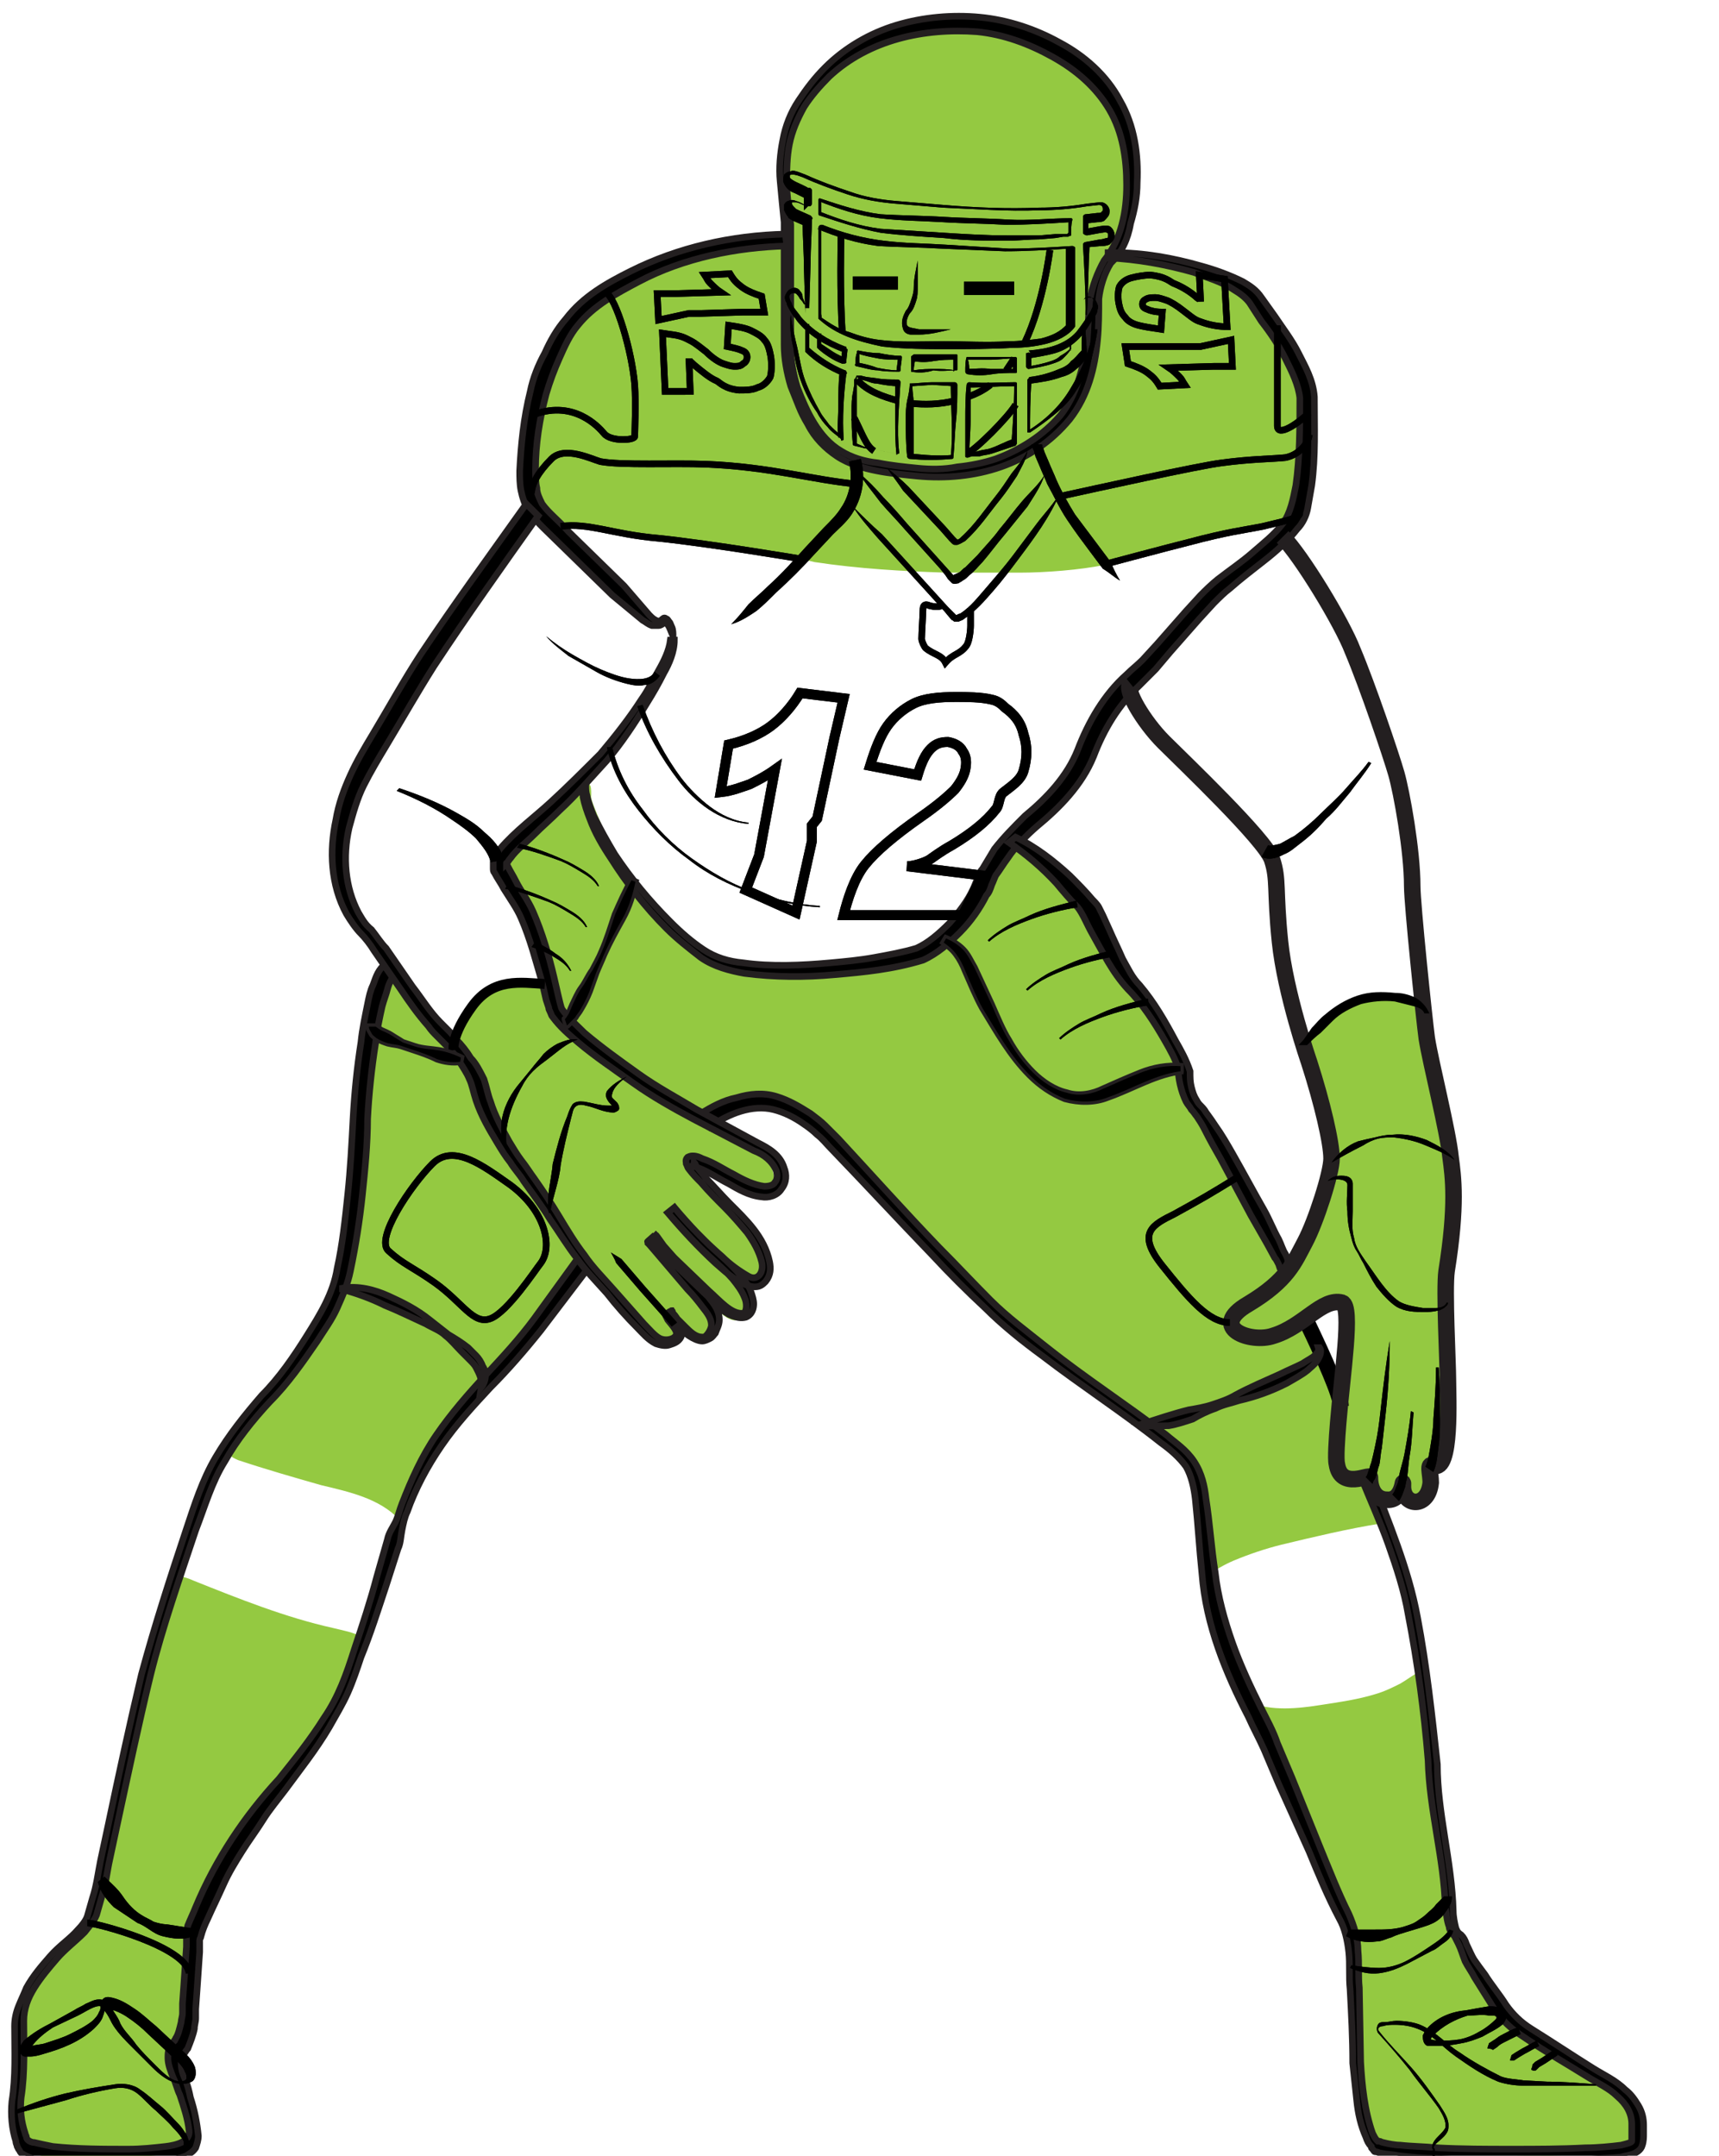 <?xml version="1.0" encoding="utf-8"?>
<!-- Generator: Adobe Illustrator 21.0.0, SVG Export Plug-In . SVG Version: 6.00 Build 0)  -->
<svg version="1.1" id="Layer_1" xmlns="http://www.w3.org/2000/svg" xmlns:xlink="http://www.w3.org/1999/xlink" x="0px" y="0px"
	 viewBox="103 295 130 163" xml:space="preserve">
<style type="text/css">
	.defense-0{fill:#94C941;}
	.defense-1{stroke:#231F20;stroke-width:0.5;stroke-miterlimit:10;}
	.defense-2{fill:none;stroke:#000000;stroke-width:1.205;stroke-miterlimit:10;}
	.defense-3{fill:none;stroke:#231F20;stroke-width:1.25;stroke-miterlimit:10;}
	.defense-4{fill:none;stroke:#000000;stroke-width:0.5;stroke-miterlimit:10;}
	.defense-5{fill:none;stroke:#000000;stroke-miterlimit:10;}
	.defense-6{fill:none;stroke:#000000;stroke-width:0.75;}
	.defense-7{fill:none;stroke:#000000;stroke-width:0.5;}
	.defense-8{fill:none;stroke:#000000;stroke-width:0.25;stroke-miterlimit:10;}
	.defense-9{fill:none;stroke:#000000;stroke-width:0.75;stroke-miterlimit:10;}
	.defense-10{stroke:#231F20;stroke-width:0.25;stroke-miterlimit:10;}
</style>
<g id="defense">
	<g id="injury">
		<path id="head" class="defense-0" d="M186.8,314.8c0,0,1.8-1.7,1.8-6.2c0-4.7-2.2-8-6.2-9.9c-0.8-0.4-5-2.8-11.5-1
			c-4.8,1.3-7.7,5.2-8.2,7.8c-0.6,2.9,0,5.5,0,6.7s0,8.1,0,9c0,1.5,0.4,3.3,1.1,4.7c0.6,1.2,1.7,3.8,5.2,4.4
			c4.1,0.8,5.9,0.6,8.1,0.2c2.5-0.5,5.1-2,6.7-3.9c2-2.4,2.2-6.6,2.2-8.2S186.4,315.5,186.8,314.8z"/>
		<path id="foot" class="defense-0" d="M197.4,423.7c1.8,0.7,3.7,0.5,5.6,0.2c1.3-0.2,2.7-0.4,4-0.8c0.7-0.2,1.3-0.5,1.9-0.8
			c0.2-0.1,1.5-1,1.6-1c0.1,0.1,0.1,0.2,0.1,0.3c0,0.7,0.2,1.3,0.3,1.9c0.1,0.8,0.1,1.5,0.2,2.3c0.1,1.3,0.4,2.5,0.5,3.8
			s0.2,2.6,0.4,3.9c0.2,1.1,0.3,2.3,0.5,3.4c0.2,1.3,0,2.7,0.5,3.9c0.6,1.3,1.3,2.6,2.1,3.9c0.2,0.3,0.4,0.7,0.5,1
			c0.5,0.9,1,1.8,1.8,2.5c0.5,0.5,1.1,0.8,1.6,1.2c1.8,1.2,3.6,2.4,5.5,3.3c0.5,0.2,0.9,0.4,1.3,0.8c0.5,0.6,1,1.6,1,2.5
			c0,0.3-0.1,0.7-0.3,1c-0.5,0.8-1.7,0.8-2.6,0.9c-5,0.2-10,0-15-0.2c-0.6,0-1.2-0.1-1.7-0.3c-0.9-0.4-1.2-1.8-1.3-2.7
			c-0.1-0.7-0.2-1.4-0.3-2.1c-0.1-0.5-0.1-1-0.1-1.5c0-0.4,0-0.9,0-1.3c0-0.5,0.1-0.9,0.1-1.4c0-0.6-0.1-1.2-0.1-1.7
			c-0.1-1.1-0.1-2.2,0-3.3c0-0.4,0.1-0.8,0-1.2c-0.2-0.9-0.7-1.7-1-2.5c-0.4-1-0.9-2-1.3-3c-0.3-0.6-0.6-1.2-0.9-1.8
			c-0.3-0.9-0.6-1.7-1-2.5c-0.3-0.8-0.7-1.6-1-2.4c-0.3-0.7-0.8-1.4-1-2.1C198.7,426.3,198.2,424.8,197.4,423.7 M110.1,439.9
			c-0.3,0.6-0.9,1.1-1.4,1.6c-1.5,1.4-3.2,2.8-4,4.8c-0.3,0.7-0.4,1.5-0.4,2.3c-0.2,2.5-0.2,5,0,7.5c0,0.4,0.1,0.8,0.3,1.1
			c0.6,1,2.8,0.9,3.8,0.9c1.5,0.1,3,0.1,4.4,0c1-0.1,2.5-0.1,3.5-0.3c2.4-0.6,0.4-4.5,0-5.9c-0.2-0.5-0.3-1.1-0.2-1.6
			c0.1-0.4,0.4-0.7,0.6-1.1c0.1-0.3,0.2-0.6,0.3-0.8c0.3-1.4,0.5-2.8,0.5-4.2c0-1.3,0.2-2.5,0.4-3.8c0.2-1.1,1.5-3.5,1.6-3.8
			c0.2-0.4,5.4-7.9,6-8.4c0.6-0.7,1.2-1.4,1.7-2.1c0.4-0.5,0.6-1.1,0.9-1.6c0.4-0.5,1.5-2.9,1.7-3.5c0.1-0.4,1-2,0.6-2.2
			c-0.7-0.4-1.4-0.5-2.2-0.7c-3.6-0.8-7.1-2.2-10.6-3.6c-0.2-0.1-1-0.4-1.2-0.3c-0.5,0.3-0.4,1.2-0.5,1.7c-0.2,0.8-0.5,1.6-0.7,2.4
			s-1.3,4.1-1.6,5c-0.4,1.2-0.5,2.6-0.6,3.8c-0.3,2.1-2.1,10.2-2.6,12.1C110.3,439.6,110.2,439.8,110.1,439.9z"/>
		<path id="shoulder" class="defense-0" d="M200.9,334.3c-0.2,0-1.9,0.4-2.5,0.6c-1.3,0.4-3.2,0.7-4.5,1c-2.6,0.7-4.7,1.3-7.3,1.8
			c-1.9,0.4-4.6,0.6-6.5,0.6c-2.1,0-3.4,0-5.5,0c-3.3-0.1-6.7-0.3-10-0.8c-1.2-0.3-2.6-0.5-3.7-0.7c-1.2-0.2-2.1-0.4-3.6-0.6
			c-4-0.5-9.9-1.6-10.9-1.5c-1.1,0.1-1.5,0-2.2-0.9c-0.5-0.7-0.9-1.5-1-2.4c-0.1-0.8-0.2-4.1,0.8-7.3c1.6-5,4.8-7.4,8.5-8.9
			c3.1-1.2,6.9-2.1,10.2-2c0,1.2,0.2,2.3,0.1,3.4c-0.1,1.1-0.1,5.3,0.2,6.2c0.2,0.7,0.3,1.6,0.6,2.3c0.1,0.2,0.9,1.8,1.2,2.3
			c0.9,1.5,3.5,2.9,5.1,2.9c6.4,0.4,7.1-0.2,8.4-0.5c2.5-0.6,4.6-2.2,6.1-4.2c1.3-1.8,1.7-4.9,1.6-7.1c0-1.3-0.2-2.8,0.8-3.8
			c1-0.9,2.1-0.6,3.3-0.3c2.8,0.5,3.9,0.9,5.5,1.5c0.8,0.3,1.7,0.6,2.3,1.3c0.8,0.8,2.6,3.7,3.2,4.8c0.4,0.7,0.6,1.5,0.8,2.3
			c0.3,1,0.2,1.7,0.2,2.7c-0.1,1.1-0.3,5.5-0.5,6c-0.1,0.3-0.2,0.5-0.3,0.8C201.2,334.1,201,334.2,200.9,334.3z"/>
		<path id="hamstring" class="defense-0" d="M158.1,367.8c1.7,0.5,3.5,0.6,5.2,0.6c0.8,0,3.7-0.2,4.3-0.3c1.5-0.2,5.5-1.2,6.3-1.6
			c0.3-0.2,2.1-2,2.3-2.4c0.8-1.3,1.5-2.6,2.2-3.9c0.2-0.5,1.5-1.7,1.8-1.5c0.2,0.1,2.1,1.8,2.6,2.2c0.5,0.4,2.4,2.2,2.7,2.8
			c0.8,1.6,1.6,3.1,2.5,4.7c0.3,0.6,4.1,6.3,4.4,6.7c0.3,0.4,0.5,0.9,0.5,1.4c0,0.6-0.2,1.3,0.1,1.8c0.1,0.3,0.4,0.5,0.6,0.7
			c0.6,0.6,6.3,10.5,6.6,11.3c0.1,0.2,0.3,0.5,0.3,0.7s-0.4,0.6-0.5,0.8c-0.9,1-2.2,1.4-3.2,2.3c-0.3,0.2-0.6,0.5-0.6,0.9
			c-0.1,0.6,0.5,1,1,1.1c1.2,0.3,2.4,0.1,3.5-0.4c0.3-0.1,0.5-0.3,0.8-0.5s0.4-0.3,0.7,0c0.4,0.4,1,1.9,1,2.2c0,0.3-0.3,0.4-0.5,0.6
			c-0.5,0.4-3.4,2-4.5,2.4c-2,0.8-4.1,1.5-6.3,2.1c-0.6,0.2-1.3,0.4-1.9,0.3c-1-0.1-1.8-0.9-2.7-1.3c-0.5-0.3-4.5-3.5-5.5-4.3
			c-1.9-1.5-8.7-8.2-9.5-9c-2.1-2.3-4.2-4.6-6.3-6.8c-0.8-0.8-1.6-1.7-2.7-2.1c-0.9-0.4-4.2-0.7-5-0.5c-0.6,0.2-1.2,0.6-1.8,1
			c-0.1,0-0.1,0.1-0.2,0.1c-0.1,0-0.1,0-0.1,0c-0.8-0.3-3.8-2-4.5-2.4c-1.6-1-3.1-2.1-4.5-3.3c-0.3-0.3-0.6-0.5-0.8-0.8
			c-0.8-0.9-1.2-1.9-1.5-3.1c-0.8-2.9-1.9-5.8-3.4-8.4c-0.2-0.3-0.3-0.6-0.3-0.9c0-0.6,0.4-1,0.8-1.4c1.8-1.7,3.8-3.2,5.3-5.1
			c0.5-0.7,0.4,0.7,0.4,0.8c0.1,0.6,1.4,3.4,1.6,3.8c1.1,1.9,1.6,2.7,2.7,4C154.1,365.2,155.4,367,158.1,367.8z M134.7,371
			c-0.5-0.6-1-1.2-1.4-1.9c-0.1-0.2-0.3-0.4-0.5-0.5c-0.5-0.1-1,0.4-1.1,0.9c-0.7,2.2-1,6.2-1.1,9.4c-0.1,2-0.7,7.4-1.3,10.9
			c-0.1,0.8-0.1,1.6-0.4,2.4c0.9,0,1.9,0.2,2.7,0.6s1.5,0.7,2.3,1c1.6,0.8,3,1.9,4.4,3c0.4,0.3,0.7,0.7,1,1.1
			c0.4,0.6,0.6,1.3,0.5,1.9c0.6-0.1,2.7-2.8,2.9-3.2c1-1.7,1.7-2.4,2.9-4.1c0.4-0.6,1.9-1.8,1.9-2s-0.6-0.7-0.7-0.9
			c-0.3-0.6-4.8-7.1-5-7.4c-1.3-1.2-1.5-3.1-2.3-4.7c-0.3-0.5-1.2-2.3-1.4-2.7c-0.2-0.4-0.5-0.8-0.7-1.1
			C136.5,373,135.5,372,134.7,371z"/>
		<path id="knee" class="defense-0" d="M193.7,401.8c3-1,6-2.1,8.6-3.9c0.2-0.1,0.4-0.3,0.7-0.2c0.2,0.1,0.3,0.2,0.4,0.4
			c0.4,0.7,0.9,1.4,1,2.2c0.1,0.6-0.1,1.1-0.1,1.7c-0.1,1-0.2,2-0.1,2.9c0,0.4,0.1,0.8,0.2,1.2c0.2,0.4,0.5,0.7,0.8,0.8
			c0.4,0.1,0.8,0,1.2,0c0.2,0.1,0.5,1,0.6,1.3c0.2,0.5,0.5,1.1,0.7,1.6c0,0.1,0.1,0.2,0,0.3c-0.1,0.1-0.2,0.1-0.3,0.1
			c-2.5,0.4-5,1-7.5,1.6c-1.2,0.3-2.4,0.7-3.6,1.2c-0.7,0.3-1.4,0.7-2.1,1.2c0-2.4,0-4.6-0.8-7c-0.1-0.4-0.3-0.8-0.5-1.2
			c-0.4-0.7-1-1.2-1.6-1.6c-0.3-0.2-1.2-0.7-1.4-1.1c-0.1-0.4,0.3-0.4,0.6-0.5C191.4,402.5,192.5,402.2,193.7,401.8z M139.4,400.1
			c0.1-0.1,0.2-0.3,0.2-0.4c0.1-0.2,0-0.4,0-0.6c-0.4-1.7-2-2.8-3.4-3.7c-2.2-1.3-4.4-2.6-7-3c-0.1,0-0.2,0-0.3,0s-0.2,0.2-0.3,0.3
			c-0.6,0.7-1.1,1.5-1.5,2.4c-0.2,0.3-0.3,0.7-0.4,1c-0.6,1.6-1.6,3.1-2.8,4.4c-1,1.1-2.3,2-3.2,3.1c-0.3,0.4-0.6,1-0.3,1.4
			c0.1,0.2,0.4,0.3,0.6,0.4c2.1,0.7,4.2,1.3,6.3,1.9c2.1,0.5,4.4,1,5.9,2.6c-0.1-0.1,0.9-2.1,1-2.3c0.7-1.3,1.4-2.8,2.2-4
			C137.3,402.3,138.5,401.3,139.4,400.1z"/>
		<path id="hand" class="defense-0" d="M201.7,374c1.5-2.6,4.2-4.3,8.1-3.2c0.2,0.1,0.6,0.2,0.6,0.4c1.1,2.7,1,5.8,1.7,8.6
			c0.8,3,1,5.2,0.7,8c-0.3,3-0.5,6.8-0.4,9.8c0.1,2.5,0.2,4.7-0.1,7.2c0,0.3-0.3,1-0.5,1.1c-0.3,0.2-0.7,0.8-0.6,1.1
			c0.3,0.8-0.4,1.8-1.2,1.6c0-0.3-0.6-0.4-0.6-0.7c0-0.3-0.5-0.2-0.7,0c-0.1,0.1-0.1,0.2-0.1,0.2c-0.2,0.3-1.1,0.2-1.4-0.1
			s0-0.7-0.4-0.9c-0.3-0.2-0.7-0.3-1.1-0.3c-2.1-0.1-1.7-2-1.7-3.3c0.1-2.7,0.7-5.3,0.9-8c0.1-0.9,0.4-1.9-0.4-2.3
			c-0.6-0.3-1.1,0.3-1.7,0.6c-1.6,0.8-3,2.2-4.8,2c-0.7-0.1-1.6-0.2-1.6-1c0-0.5,0.4-0.8,0.8-1.1c2.8-2.1,4.7-5,5.8-8.3
			c0.8-2.1,0.7-4.8-0.1-6.9c-0.2-0.6-0.5-1.1-0.6-1.7C202.2,376,201.9,374.8,201.7,374z M146.4,373.4c-0.6-0.5-1.1-1.1-1.4-1.8
			c-0.2-0.4-0.3-0.8-0.5-1.2c-0.1-0.3,0.1-0.5-0.1-0.7c-0.3-0.5-2.1-0.4-2.6-0.4c-0.9,0.1-1.7,0.4-2.4,1c-0.5,0.4-0.9,1-1.3,1.6
			c-0.4,0.7-0.8,1.4-1.1,2.1c0.9,0.6,1.4,1.7,1.8,2.7c0.4,1,0.6,2.1,1.1,3.1c0.4,0.9,2.3,3.4,2.6,3.9c0.7,1.2,1.6,2.4,2.4,3.6
			c0.7,1.1,1.5,2.2,2.2,3.2c0.3,0.5,0.8,0.8,1.2,1.3c0.8,1,1.7,1.9,2.5,2.9c0.4,0.4,0.7,0.8,1.1,1.2c0.3,0.3,0.5,0.6,0.9,0.8
			c0.4,0.2,0.9,0.1,1.1-0.2c0.2-0.3,0.3-0.7,0.7-0.7c0.3,0,0.4,0.2,0.6,0.4c0.4,0.3,1.1,0.3,1.4-0.1c0.4-0.4,0.5-1,0.2-1.4
			c-0.3-0.5-0.9-1-0.7-1.5c0.4,0.1,0.7,0.4,1,0.7c0.3,0.3,0.6,0.6,1,0.8c0.4,0.2,0.9,0.2,1.2-0.1c0.3-0.3,0.2-0.9,0-1.3
			s-0.4-0.8-0.4-1.3c0.6,0.5,1.6,0.2,1.8-0.5c0.2-0.6-0.1-1.2-0.4-1.7c-0.5-0.8-1-1.5-1.6-2.3c-0.5-0.6-0.9-1.1-1.4-1.6
			c-0.3-0.3-0.6-0.5-0.8-0.8c-0.5-0.5-1.3-1.2-1.6-1.8c0.2-0.1,0.8,0,0.9,0c1.4,0.5,2.6,1.4,3.9,1.9c0.5,0.2,1.2,0.3,1.6-0.1
			c0.1-0.1,0.2-0.3,0.2-0.5c0.1-0.5,0-1-0.2-1.4c-0.3-0.5-0.7-0.8-1.2-1.1c-0.7-0.5-1.6-0.7-2.3-1.2c-0.7-0.4-1.4-1-2.2-1.4
			c-1.7-1-3.4-1.9-5.1-2.8c-0.6-0.3-1.2-0.6-1.7-1c-0.6-0.4-1.1-1-1.6-1.5C147.1,374,146.8,373.7,146.4,373.4z"/>
	</g>
	<g id="outline">
		<g>
			<path class="defense-1" d="M186.5,314.7L186.5,314.7c1.3-1.6,1.7-3.7,1.7-5.7s-0.3-4-1.3-5.7s-2.5-3-4.3-4s-3.7-1.7-5.7-1.9
				c-4-0.3-8.2,0.6-11.2,3.4c-0.7,0.7-1.4,1.5-1.9,2.3c-0.5,0.9-0.9,1.8-1.1,2.8c-0.2,1-0.2,2-0.2,3s0.2,2,0.3,3.1v6.2
				c0,1,0,2.1,0,3.1s0.2,2,0.5,3c0.7,1.8,1.6,3.8,3.3,4.8c0.8,0.5,1.8,0.8,2.8,0.9c1,0.2,2,0.3,3,0.4s2,0.1,3-0.1
				c1-0.1,2-0.3,2.9-0.6c1.9-0.7,3.6-1.8,4.9-3.3c1.2-1.5,1.7-3.5,2-5.5c0.1-1,0.1-2,0.2-3.1C185.6,316.6,186,315.6,186.5,314.7z
				 M187.1,314.8l-0.1,0.1c-0.5,0.8-0.8,1.8-0.9,2.7c0,1,0,2.1-0.1,3.1c-0.2,2.1-0.7,4.2-2.1,6c-1.4,1.7-3.2,2.9-5.2,3.6
				s-4.2,0.9-6.3,0.7c-1-0.1-2.1-0.2-3.1-0.4c-1-0.2-2.1-0.5-3-1.1s-1.7-1.4-2.2-2.4c-0.3-0.5-0.5-0.9-0.7-1.4s-0.4-1-0.6-1.5
				c-0.3-1-0.5-2.1-0.5-3.1V318v-6.2c-0.1-1-0.2-2-0.3-3.1c-0.1-1,0-2.1,0.2-3.1c0.2-1.1,0.6-2.1,1.2-3c0.6-0.9,1.2-1.7,2-2.5
				c1.5-1.5,3.4-2.6,5.4-3.2s4.2-0.8,6.3-0.6c2.1,0.2,4.2,0.9,6,1.9c1.9,1,3.6,2.5,4.6,4.4c1.1,1.9,1.4,4.1,1.3,6.2
				c0,1.1-0.2,2.1-0.5,3.1C188.3,313.1,187.8,314.1,187.1,314.8z"/>
		</g>
		<g>
			<path class="defense-1" d="M162.5,313.6c-3.8,0.1-7.8,0.9-11.2,2.7c-1.7,0.9-3.4,1.8-4.6,3.3c-0.6,0.7-1,1.6-1.4,2.5s-0.7,1.7-1,2.7
				c-0.5,1.9-0.8,3.8-0.8,5.7c0,0.5,0,1,0.1,1.4c0,0.4,0.2,0.8,0.4,1.2c0.5,0.7,1.3,1.3,2,2.1l4.2,4.1l1.9,2.2
				c0.2,0.2,0.3,0.3,0.5,0.4s0.3,0.1,0.5-0.1c0.1-0.1,0.2-0.1,0.3,0c0.1,0,0.1,0.1,0.2,0.2c0.1,0.1,0.1,0.2,0.2,0.4
				c0.1,0.2,0.1,0.5,0.1,0.7c-0.1-0.2-0.2-0.5-0.3-0.7s-0.3-0.4-0.4-0.3c0,0-0.2,0.2-0.4,0.2s-0.3,0-0.5,0c-0.3-0.1-0.5-0.3-0.7-0.4
				l-2.3-1.9l-4.2-4.1c-0.7-0.7-1.4-1.3-2.1-2.2c-0.3-0.5-0.5-1.1-0.6-1.6s-0.1-1-0.1-1.5c0.1-2,0.3-4,0.8-6c0.2-1,0.6-2,1.1-2.9
				c0.4-0.9,0.9-1.8,1.6-2.6c1.3-1.7,3.1-2.7,4.9-3.6c3.6-1.8,7.6-2.7,11.7-2.8L162.5,313.6z"/>
		</g>
		<g>
			<path class="defense-1" d="M187.2,314.1c2.3,0,4.5,0.4,6.6,1c1.1,0.3,2.2,0.7,3.2,1.2c0.5,0.3,1,0.6,1.4,1.2l1,1.4
				c0.6,0.9,1.3,1.8,1.8,2.8s1.1,2,1.2,3.3c0,2.3,0.1,4.5-0.2,6.7c-0.1,0.6-0.2,1.1-0.3,1.7s-0.4,1.2-0.8,1.6
				c-0.7,0.9-1.6,1.7-2.5,2.4c-0.9,0.7-1.8,1.4-2.6,2.1c-0.4,0.3-0.8,0.7-1.2,1.1l-1.1,1.2l-2.2,2.5l-1.1,1.3
				c-0.4,0.4-0.8,0.8-1.2,1.2c-1.6,1.5-2.7,3.3-3.5,5.4c-0.9,2.2-2.6,3.9-4.3,5.3c-0.8,0.7-1.6,1.5-2.2,2.4
				c-0.3,0.4-0.6,0.9-0.9,1.3c-0.1,0.2-0.2,0.5-0.3,0.7c-0.1,0.3-0.2,0.6-0.4,0.8c-0.5,1-1.2,2-2,2.8s-1.7,1.6-2.8,2.1
				c-2.3,0.7-4.4,0.9-6.7,1.1c-2.2,0.2-4.5,0.2-6.8-0.1c-1.1-0.2-2.3-0.5-3.3-1.2c-0.9-0.7-1.8-1.4-2.6-2.2c-1.6-1.6-3-3.4-4.2-5.3
				c-0.6-0.9-1.2-1.9-1.6-3c-0.2-0.5-0.4-1.1-0.5-1.6c0-0.3-0.1-0.6-0.1-0.9V354v-0.2v-0.1c0,0,0,0,0-0.1c0,0,0,0,0-0.1
				c0,0,0.2-0.2,0.3,0l-0.3,0.2c0.1,0.1,0.3,0,0.3,0l0,0l0,0v0.1v0.2v0.4c0,0.3,0,0.5,0.1,0.8c0.1,0.5,0.3,1,0.5,1.5
				c0.5,1,1,1.9,1.6,2.9c1.2,1.8,2.6,3.5,4.2,5.1c0.8,0.8,1.6,1.5,2.5,2.1s1.9,0.9,3,1c2.1,0.3,4.4,0.2,6.6,0
				c1.1-0.1,2.2-0.2,3.3-0.4c1.1-0.2,2.2-0.4,3.2-0.7c0.9-0.4,1.7-1.1,2.5-1.9c0.7-0.8,1.4-1.7,1.8-2.6c0.1-0.2,0.2-0.5,0.3-0.7
				c0.1-0.3,0.2-0.6,0.4-0.8c0.3-0.5,0.6-1,0.9-1.5c0.7-0.9,1.5-1.7,2.3-2.5c1.7-1.4,3.2-3,4-5c0.8-2.1,2-4.2,3.7-5.7
				c0.4-0.4,0.8-0.7,1.2-1.1l1.1-1.2l2.2-2.5l1.1-1.2c0.4-0.4,0.8-0.8,1.3-1.2c0.9-0.7,1.8-1.3,2.6-2s1.7-1.4,2.3-2.2
				c0.6-0.8,0.8-1.9,1-2.9c0.3-2.1,0.3-4.4,0.3-6.6c-0.1-1-0.6-2-1.1-3s-1.1-1.9-1.8-2.8l-0.9-1.4c-0.3-0.4-0.7-0.7-1.2-1
				c-0.9-0.6-2-0.9-3-1.3c-2.1-0.6-4.3-1-6.5-1.1v-0.4L187.2,314.1L187.2,314.1z"/>
		</g>
		<g>
			<path class="defense-1" d="M147.4,391l-3.5,4.6c-1.2,1.5-2.5,3-3.8,4.3c-1.3,1.4-2.6,2.8-3.7,4.4c-1.1,1.6-2,3.3-2.6,5
				c-0.2,0.4-0.3,0.9-0.4,1.4c-0.1,0.5-0.1,1-0.3,1.4l-0.9,2.8c-0.6,1.8-1.2,3.7-1.9,5.4c-0.3,0.9-0.6,1.8-1,2.7
				c-0.4,0.9-0.9,1.7-1.4,2.6c-1,1.7-2.2,3.2-3.3,4.7c-0.6,0.8-1.2,1.5-1.7,2.3s-1.1,1.6-1.6,2.4s-1,1.6-1.4,2.5s-0.8,1.7-1.2,2.6
				c-0.2,0.4-0.4,0.9-0.5,1.3c0,0.1-0.1,0.2-0.1,0.3l0,0v0.2v0.7l-0.2,2.9l-0.1,1.4v0.3c0,0.1,0,0.3,0,0.4c0,0.3-0.1,0.5-0.1,0.8
				c-0.1,0.5-0.3,1-0.5,1.5c-0.1,0.1-0.2,0.3-0.3,0.4c0,0-0.1,0.1-0.1,0.2c-0.1,0.1-0.1,0.3-0.1,0.5c0,0.4,0.1,0.8,0.3,1.2
				c0.2,0.5,0.3,0.9,0.4,1.4c0.3,0.9,0.5,1.9,0.6,2.9c0,0.3-0.1,0.6-0.2,0.9c-0.2,0.3-0.4,0.4-0.7,0.6c-0.5,0.2-1,0.3-1.5,0.4
				c-1,0.1-1.9,0.1-2.9,0.2c-1.9,0.1-3.9,0.1-5.8-0.1c-0.5-0.1-1-0.1-1.5-0.3c-0.2-0.1-0.5-0.2-0.8-0.4c-0.1-0.1-0.1-0.2-0.2-0.3
				l-0.1-0.2c0-0.1-0.1-0.2-0.1-0.4c-0.3-0.9-0.4-2-0.3-3c0.3-1.9,0.2-3.8,0.2-5.7c0-0.5,0.1-1,0.3-1.5c0.2-0.5,0.4-0.9,0.6-1.4
				c0.5-0.9,1.1-1.6,1.8-2.4c0.7-0.8,1.5-1.3,2.1-2c0.3-0.3,0.6-0.7,0.7-1l0.4-1.4c0.3-0.9,0.4-1.8,0.6-2.8l0.6-2.8
				c0.8-3.8,1.6-7.5,2.5-11.3c1-3.7,2.2-7.4,3.4-11c0.6-1.8,1.2-3.7,2.2-5.4c1-1.7,2.2-3.2,3.5-4.7c1.3-1.3,2.4-2.9,3.4-4.5
				s2-3.2,2.3-5.1c0.4-1.8,0.6-3.7,0.8-5.6s0.3-3.8,0.4-5.7c0.1-1.9,0.3-3.9,0.6-5.8c0.1-1,0.3-1.9,0.5-2.9c0.1-0.5,0.2-1,0.4-1.4
				c0.2-0.5,0.3-1,0.8-1.5l0.8,0.8c-0.2,0.2-0.4,0.6-0.5,1s-0.3,0.9-0.4,1.3c-0.2,0.9-0.4,1.8-0.5,2.8c-0.3,1.9-0.5,3.8-0.6,5.7
				c0,1.9-0.2,3.9-0.4,5.8s-0.5,3.8-0.9,5.7c-0.2,1-0.6,1.9-1,2.8s-1,1.7-1.5,2.5c-1.1,1.6-2.2,3.2-3.6,4.6
				c-1.3,1.4-2.5,2.9-3.4,4.5c-1,1.6-1.5,3.4-2.2,5.2c-1.2,3.6-2.5,7.3-3.4,10.9c-0.9,3.7-1.7,7.5-2.5,11.2l-0.6,2.8
				c-0.2,0.9-0.3,1.9-0.6,2.8l-0.4,1.4c-0.2,0.5-0.6,0.9-0.9,1.3c-0.7,0.7-1.5,1.3-2.1,2s-1.2,1.4-1.7,2.2c-0.5,0.8-0.8,1.6-0.8,2.5
				c0,1.9,0.1,3.9-0.2,5.8c-0.1,0.9,0,1.8,0.3,2.7c0,0.1,0.1,0.2,0.1,0.3c0,0.1,0.1,0.2,0.1,0.2c0.1,0.1,0.3,0.2,0.5,0.2
				c0.4,0.1,0.9,0.2,1.4,0.3c1.9,0.2,3.8,0.2,5.7,0.2c1,0,1.9-0.1,2.8-0.2s1.9-0.4,1.8-1.2c-0.1-0.9-0.4-1.8-0.7-2.7
				c-0.2-0.4-0.3-0.9-0.5-1.3c-0.2-0.5-0.4-1-0.4-1.5c0-0.3,0-0.6,0.2-0.9c0.1-0.2,0.2-0.3,0.3-0.4c0-0.1,0.1-0.1,0.1-0.2
				c0.2-0.3,0.3-0.8,0.4-1.2c0-0.2,0.1-0.4,0.1-0.7c0-0.1,0-0.2,0-0.3v-0.4l0.1-1.4l0.2-2.9v-0.7v-0.2c0-0.1,0-0.2,0-0.3
				c0-0.1,0.1-0.3,0.1-0.4c0.2-0.5,0.4-0.9,0.6-1.4c1.5-3.6,3.7-6.9,6.3-9.7c1.2-1.5,2.4-3,3.4-4.6c1.1-1.6,1.7-3.3,2.3-5.2
				c0.6-1.8,1.2-3.6,1.7-5.5l0.8-2.8c0.1-0.5,0.4-0.9,0.6-1.3c0.2-0.4,0.3-0.9,0.5-1.4c0.7-1.8,1.5-3.6,2.6-5.2s2.4-3.1,3.7-4.5
				s2.6-2.8,3.7-4.3l3.4-4.7L147.4,391z"/>
		</g>
		<g>
			<path class="defense-1" d="M206.7,406.6c1.3,3.5,2.8,6.9,3.5,10.7c0.7,3.7,1.1,7.4,1.5,11.1c0,3.7,1.1,7.3,1.2,11.1
				c0,0.4,0.1,0.9,0.2,1.3c0.1,0.2,0.1,0.3,0.4,0.5c0.2,0.2,0.3,0.4,0.4,0.7c0.2,0.4,0.4,0.9,0.6,1.2c0.2,0.3,0.5,0.7,0.8,1.1
				c0.5,0.8,1.1,1.5,1.6,2.3c0.5,0.7,1.1,1.3,1.9,1.8c1.6,1,3.1,2,4.7,3c0.8,0.5,1.7,0.9,2.4,1.6c0.4,0.3,0.7,0.7,1,1.2
				s0.4,1,0.4,1.5c0,0.3,0,0.5,0,0.7s0,0.5-0.1,0.8c-0.1,0.4-0.5,0.6-0.8,0.7s-0.5,0.1-0.8,0.2c-1,0.1-1.9,0.1-2.8,0.2h-5.6
				c-1.9,0-3.7,0-5.6-0.1c-0.9,0-1.9-0.1-2.8-0.2c-0.5-0.1-0.9-0.1-1.4-0.2c-0.1,0-0.2-0.1-0.4-0.1c-0.1,0-0.1-0.1-0.2-0.2
				c-0.1-0.1-0.1-0.1-0.1-0.2c-0.2-0.2-0.3-0.4-0.4-0.7c-0.4-0.9-0.6-1.8-0.7-2.8c-0.1-0.9-0.2-1.9-0.3-2.8c0-1.9-0.1-3.7-0.2-5.6
				c-0.1-0.9,0-1.9-0.1-2.8s-0.3-1.8-0.7-2.5c-0.9-1.7-1.6-3.4-2.3-5.1l-2.3-5.1l-1.1-2.6c-0.4-0.9-0.8-1.6-1.2-2.5
				c-1.7-3.3-3.2-6.9-3.5-10.8c-0.2-1.9-0.3-3.7-0.5-5.6c-0.1-0.9-0.3-1.8-0.7-2.5c-0.5-0.7-1.2-1.3-1.9-1.8c-2.9-2.3-6-4.3-9-6.6
				c-1.5-1.1-3-2.3-4.3-3.6c-1.4-1.3-2.7-2.6-4-4c-2.6-2.7-5.1-5.4-7.7-8.1c-0.3-0.3-0.6-0.7-1-1c-0.3-0.3-0.7-0.6-1-0.8
				c-0.7-0.5-1.5-0.9-2.3-1.1c-1.6-0.4-3.4,0.3-4.8,1.3l-0.7-1c0.8-0.5,1.7-1,2.7-1.2c1-0.3,2-0.4,3-0.1s1.8,0.8,2.6,1.3
				c0.4,0.3,0.8,0.6,1.1,0.9l1,1c2.5,2.7,5,5.5,7.6,8.2c1.3,1.3,2.6,2.7,3.9,4c1.3,1.3,2.8,2.4,4.3,3.6c2.9,2.3,6,4.3,9,6.6
				c0.7,0.6,1.5,1.1,2.1,2s0.8,1.9,0.9,2.8c0.3,1.9,0.4,3.7,0.7,5.6c0.2,1.8,0.7,3.6,1.3,5.3c0.6,1.7,1.4,3.4,2.2,5
				c0.4,0.8,0.9,1.7,1.2,2.6l1.1,2.6l2.1,5.2c0.7,1.7,1.4,3.5,2.2,5.1c0.4,0.9,0.7,1.9,0.7,2.8c0.1,1,0,1.9,0.1,2.8l0.1,5.6
				c0.1,1.8,0.3,3.7,0.9,5.4c0.1,0.2,0.2,0.4,0.3,0.5l0.1,0.1c0,0,0,0,0.1,0s0.2,0.1,0.3,0.1c0.4,0.1,0.9,0.2,1.3,0.2
				c0.9,0.1,1.8,0.1,2.8,0.2c1.9,0.1,3.7,0.1,5.6,0.1c1.9,0,3.7,0,5.6-0.1c0.9,0,1.9-0.1,2.7-0.2c0.4-0.1,0.8-0.2,0.8-0.3
				c0-0.1,0-0.3,0-0.6c0-0.2,0-0.5,0-0.7c0-0.8-0.4-1.5-1.1-2.1c-0.6-0.6-1.5-1-2.3-1.5c-1.6-1-3.2-1.9-4.8-3
				c-0.8-0.5-1.6-1.2-2.2-2.1c-0.5-0.8-1-1.6-1.5-2.4c-0.2-0.4-0.5-0.8-0.7-1.2c-0.2-0.5-0.3-0.9-0.5-1.3c-0.1-0.2-0.2-0.4-0.3-0.6
				c-0.1-0.1-0.1-0.1-0.2-0.3c-0.1-0.1-0.2-0.2-0.2-0.4c-0.2-0.5-0.2-1-0.3-1.5c-0.1-3.7-1.2-7.3-1.3-11.1c-0.3-3.7-0.8-7.4-1.5-11
				c-0.3-1.8-0.9-3.6-1.5-5.3c-0.6-1.7-1.4-3.4-2.1-5.2H206.7z"/>
		</g>
		<path class="defense-2" d="M201.9,395.1c1.2,2.5,2.5,5.4,2.5,6.2"/>
		<g>
			<path class="defense-1" d="M179.8,358.3c1.5,0.7,2.9,1.8,4.1,2.9c0.6,0.6,1.2,1.2,1.7,1.8c0.1,0.1,0.4,0.4,0.5,0.6s0.2,0.4,0.3,0.6
				l0.5,1.1c0.3,0.7,0.7,1.5,1,2.2c0.4,0.7,0.7,1.4,1.3,2c1.1,1.3,1.9,2.7,2.7,4.2c0.4,0.7,0.8,1.4,1.1,2.3c0,0.5,0,0.8,0.1,1.2
				c0.1,0.4,0.2,0.7,0.4,1c0.1,0.2,0.2,0.3,0.3,0.4s0.3,0.3,0.4,0.5c0.3,0.4,0.5,0.7,0.7,1c0.5,0.7,0.9,1.4,1.3,2.1
				c0.8,1.4,1.6,2.9,2.4,4.3c0.4,0.7,0.7,1.5,1.1,2.2c0.2,0.4,0.3,0.8,0.5,1.1c0.1,0.2,0.2,0.4,0.2,0.6l0.1,0.3
				c0,0.1,0.1,0.3,0.1,0.4h-0.7c0-0.1,0-0.1-0.1-0.2l-0.1-0.3c-0.1-0.2-0.2-0.4-0.3-0.5l-0.6-1.1l-1.2-2.1l-2.3-4.3
				c-0.4-0.7-0.8-1.4-1.2-2.2c-0.2-0.4-0.4-0.7-0.6-1c-0.1-0.1-0.2-0.3-0.4-0.5c-0.1-0.2-0.3-0.4-0.4-0.6c-0.4-0.8-0.6-1.8-0.6-2.5
				c-0.2-0.7-0.6-1.4-1-2.1c-0.8-1.4-1.7-2.8-2.8-3.9c-1.2-1.3-1.9-2.8-2.7-4.2c-0.4-0.7-0.7-1.5-1.1-2c-0.6-0.6-1.1-1.2-1.6-1.8
				c-1.1-1.2-2.3-2.2-3.6-3.1L179.8,358.3z"/>
		</g>
		<g>
			<path class="defense-1" d="M143.7,334c-2.7,3.8-5.4,7.6-7.9,11.4c-1.2,1.9-2.4,4-3.6,6c-0.6,1-1.2,2-1.7,3s-0.8,2.1-1.1,3.2
				c-0.5,2.2-0.3,4.5,0.7,6.4c0.3,0.5,0.5,0.9,1,1.3c0.4,0.5,0.7,1,1.1,1.4l2,2.9c0.7,0.9,1.3,1.9,2.1,2.7c0.2,0.2,0.4,0.4,0.6,0.6
				c0.2,0.2,0.4,0.4,0.6,0.7c0.4,0.4,0.8,0.9,1.1,1.4c0.4,0.4,0.7,1,1,1.6c0.2,0.6,0.3,1.2,0.5,1.7c0.3,1,0.9,2.1,1.4,3
				c0.3,0.5,0.6,1,0.9,1.4c0.4,0.5,0.7,1,1,1.4c0.7,1,1.3,1.9,1.9,2.9c0.6,1,1.2,2,1.9,2.9c0.6,0.9,1.5,1.8,2.2,2.6
				c0.8,0.9,1.5,1.7,2.3,2.6c0.4,0.4,0.8,0.9,1.2,1.1s1,0.1,1.2-0.2c0.2-0.3-0.2-0.7-0.6-1.2l-0.1-0.2l0,0c0.1,0-0.3-0.1,0.2-0.4
				c0.4,0.1,0.1,0.1,0.2,0.1l0,0l0.1,0.1l0.3,0.3c0.2,0.2,0.4,0.4,0.6,0.6c0.4,0.4,0.8,0.8,1.3,0.8c0.3,0.1,0.7-0.6,0.7-0.9
				c0-0.5-0.3-0.9-0.7-1.4c-0.3-0.4-0.7-0.9-1.1-1.3l-2.3-2.7l-0.6-0.7L152,389v-0.1l0,0c0.2-0.2-0.4,0.3,0.4-0.4
				c0.2,0.1,0.1,0.1,0.2,0.2l0.3,0.3l1.2,1.2l2.5,2.4c0.8,0.7,1.7,1.8,2.6,1.7c0.3-0.1,0.3-0.8,0.1-1.2c-0.2-0.5-0.5-0.9-0.9-1.4
				c-0.7-0.8-1.7-1.6-2.5-2.4s-1.6-1.7-2.4-2.6l0,0l0.5-0.4c1.1,1.3,2.3,2.6,3.6,3.7c0.6,0.6,1.3,1.1,2,1.5s1.2-0.3,1-1.1
				c-0.2-0.8-0.6-1.5-1.1-2.2c-0.5-0.6-1.1-1.3-1.7-1.9c-0.6-0.6-1.2-1.2-1.8-1.9c-0.3-0.3-0.6-0.6-0.9-1c-0.1-0.1-0.1-0.2-0.2-0.4
				c0-0.1-0.1-0.3,0.1-0.5c0.2-0.1,0.3-0.1,0.4-0.1c0.3,0,0.5,0.1,0.7,0.2c0.9,0.3,1.6,0.8,2.4,1.2c0.7,0.4,1.5,0.8,2.3,0.9
				c0.4,0,0.7-0.1,0.8-0.3c0.2-0.2,0.2-0.6,0.1-0.9c-0.3-0.7-0.9-1.2-1.7-1.5l-4.6-2.4c-1.5-0.8-3.1-1.7-4.5-2.7s-2.9-2-4.2-3.1
				c-0.7-0.6-1.3-1.1-1.9-1.9c-0.1-0.1-0.1-0.2-0.2-0.4c-0.1-0.2-0.1-0.2-0.1-0.3l-0.2-0.6l-0.3-1.3c-0.5-1.7-0.9-3.3-1.6-4.9
				c-0.3-0.7-0.8-1.4-1.3-2.2c-0.2-0.4-0.5-0.8-0.7-1.2c-0.1-0.1-0.1-0.2-0.1-0.4c0,0,0-0.1,0-0.2s0-0.1,0-0.2s0-0.2,0.1-0.3
				c0.1-0.3,0.3-0.5,0.4-0.7c1.2-1.4,2.6-2.4,3.9-3.6c1.2-1.1,2.5-2.4,3.7-3.6c1.1-1.3,2.2-2.7,3.1-4.1c0.5-0.7,0.9-1.5,1.3-2.2
				c0.4-0.7,0.8-1.5,0.9-2.3h0.3c0,0.9-0.4,1.8-0.8,2.5c-0.4,0.8-0.8,1.5-1.3,2.3c-0.9,1.5-1.9,3-3,4.3c-1.2,1.3-2.3,2.6-3.6,3.8
				c-0.6,0.6-1.3,1.2-1.9,1.8c-0.6,0.6-1.3,1.1-1.8,1.8c-0.1,0.1-0.2,0.3-0.3,0.4l0,0l0,0c0,0,0-0.1,0,0s0.1,0.2,0.1,0.2
				c0.2,0.4,0.4,0.7,0.6,1.1c0.4,0.8,0.9,1.4,1.3,2.3c0.7,1.6,1.2,3.3,1.6,5l0.3,1.3c0.1,0.4,0.2,0.9,0.3,1.1
				c0.4,0.6,1.1,1.2,1.7,1.8c1.3,1.1,2.7,2.1,4.1,3.1c1.4,1,2.9,1.8,4.4,2.7l4.6,2.5c0.8,0.4,1.7,0.9,2,1.9c0.2,0.5,0.2,1.1-0.2,1.6
				c-0.3,0.5-1,0.7-1.5,0.6c-1-0.1-1.8-0.6-2.5-1c-0.8-0.4-1.5-0.9-2.3-1.2c-0.2-0.1-0.4-0.1-0.5-0.1s0,0,0.1-0.1s0.1-0.2,0.1-0.2
				s0.1,0.1,0.1,0.2c0.2,0.3,0.5,0.6,0.8,1c0.6,0.6,1.2,1.3,1.8,1.9c1.2,1.2,2.6,2.5,3,4.4c0.1,0.5,0.1,1-0.3,1.5
				c-0.2,0.2-0.4,0.4-0.8,0.4c-0.3,0-0.6-0.1-0.8-0.2c-0.9-0.4-1.5-1-2.2-1.6c-1.3-1.2-2.5-2.5-3.6-3.8l0.5-0.4l0,0
				c0.7,0.9,1.5,1.7,2.3,2.5s1.7,1.5,2.5,2.4c0.4,0.5,0.8,0.9,1,1.5c0.1,0.3,0.2,0.6,0.2,0.9s-0.1,0.8-0.6,1c-0.4,0.1-0.7,0-1-0.1
				c-0.2-0.1-0.3-0.1-0.4-0.2c-0.2-0.1-0.3-0.2-0.4-0.3c-0.4-0.4-0.9-0.8-1.3-1.2l-2.5-2.4l-1.2-1.2l-0.3-0.3c0,0-0.2-0.1-0.1-0.1
				c0.8-0.7,0.2-0.2,0.4-0.4l0,0l0,0l0.1,0.1l0.5,0.7l2.3,2.6c0.4,0.4,0.8,0.9,1.1,1.3c0.4,0.5,0.8,1,0.8,1.7c0,0.4-0.2,0.7-0.3,1
				c-0.1,0.1-0.2,0.3-0.4,0.4s-0.4,0.2-0.6,0.2c-0.3,0-0.7-0.2-1-0.4c-0.3-0.2-0.5-0.4-0.7-0.6s-0.4-0.4-0.6-0.6l-0.3-0.3l-0.1-0.1
				l0,0c0.1,0-0.2-0.1,0.2,0.1c0.5-0.4,0.1-0.4,0.2-0.4l0,0l0.1,0.2c0.2,0.2,0.3,0.4,0.5,0.7c0.2,0.3,0.3,0.7,0.1,1.1
				s-0.6,0.5-0.9,0.6c-0.3,0.1-0.7,0-1-0.1c-0.6-0.3-1-0.8-1.4-1.2c-0.8-0.8-1.6-1.7-2.3-2.6c-0.8-0.9-1.6-1.7-2.3-2.7
				c-0.7-0.9-1.3-1.9-2-2.9c-0.6-1-1.3-1.9-2-2.9c-0.3-0.5-0.7-0.9-1-1.4c-0.4-0.5-0.7-1-1-1.5c-0.6-1-1.2-2-1.6-3.2
				c-0.2-0.6-0.3-1.2-0.5-1.6c-0.2-0.5-0.5-0.9-0.8-1.4s-0.7-0.9-1.1-1.3c-0.2-0.2-0.4-0.4-0.6-0.6c-0.2-0.2-0.4-0.4-0.6-0.7
				c-0.8-0.9-1.5-1.9-2.1-2.8l-2-2.9c-0.3-0.5-0.7-1-1-1.3c-0.4-0.4-0.8-1-1.1-1.5c-1.2-2.2-1.3-4.8-0.8-7.1
				c0.2-1.2,0.6-2.3,1.1-3.4s1.1-2.1,1.7-3.1c1.2-2,2.3-4,3.6-6c2.6-3.9,5.3-7.6,8-11.4L143.7,334z"/>
		</g>
		<path class="defense-3" d="M200,335.6c1.4,1.4,4.5,6.5,5.3,8.6c1.1,2.6,2.9,7.9,3.3,9.3s1.2,5.8,1.2,8.5c0,1.4,0.9,10,1.1,11.5
			c0.3,1.9,1.6,7,1.8,9c0.2,1.5,0.5,3.6-0.3,8.6c-0.2,1.4,0.1,7,0.1,8.2s0.3,7.1-1.1,6.5c-0.5-0.2-0.2,0.6-0.2,1.3
			c-0.2,2-2.1,1.8-2.1,0.3c0-1,0.1,1.1-1.2,1c-0.9,0-1.3-0.8-1.3-1.7c0-0.3-2.2,1-2.5-1c-0.1-0.4,0-1.9,0.1-3.1
			c0.3-3.7,1.1-8.8,0.3-9.1c-1.5-0.4-2.9,1.8-5.2,2.5c-1.7,0.6-5-0.6-1.9-2.4c3-1.8,3.5-3.2,4.3-4.7s2-5.2,2-6.3
			c0-1.2-0.7-4.2-1.7-7.3c0,0-1.8-5.2-2.2-9.1s-0.1-4.7-0.6-6.2s-6.7-7.4-8.2-8.9s-3-4-2.5-4.4"/>
	</g>
	<g id="details">
		<g>
			<path class="defense-4" d="M166.7,320.1c-0.2-2.9-0.1-6.9-0.1-7.3"/>
			<path class="defense-4" d="M170.9,325.3c-1.1-0.3-2.3-0.7-3.1-1.6"/>
			<path class="defense-4" d="M175.2,325.3c-1.2,0.3-2.3,0.3-3.3,0.2"/>
			<path class="defense-4" d="M177.9,324.1c-0.5,0.4-1.1,0.7-1.7,0.9"/>
			<path class="defense-4" d="M179.7,322.1c-0.2,0.3-0.4,0.6-0.6,0.9"/>
			<path class="defense-4" d="M182.4,313.9c0,0-0.5,4.1-1.9,7"/>
		</g>
		<g>
			<g>
				<path d="M184.9,317.7c0.3-0.3,0.8-0.3,1,0.1c0.1,0.2,0.2,0.4,0.1,0.6c0,0.2-0.1,0.4-0.2,0.5c-0.4,0.6-0.7,1.2-1.2,1.7
					s-1.1,0.9-1.8,1.1s-1.4,0.3-2,0.4c-0.1,0-0.2-0.1-0.2-0.2v-0.1l0,0c0-0.1,0.2-0.2,0.3-0.1c0.1,0,0.1,0.1,0.1,0.2v1l0,0l0,0
					l-0.2-0.2c0.6-0.1,1.1-0.2,1.7-0.4c0.3-0.1,0.5-0.2,0.7-0.4c0.2-0.1,0.5-0.3,0.7-0.5l0.1,0.1l0,0l0,0c0,0-0.1,0-0.1-0.1
					c0-0.2,0-0.4,0-0.6h0.1c0,0.2,0,0.4,0,0.6l-0.1-0.1l0,0c0,0,0.1,0,0.1,0.1l0,0l0,0c-0.2,0.3-0.4,0.5-0.6,0.7
					c-0.2,0.2-0.5,0.3-0.8,0.4c-0.6,0.2-1.2,0.3-1.8,0.4c-0.1,0-0.2-0.1-0.2-0.2l0,0l0,0v-1l0.4,0.1l0,0l-0.2-0.3
					c1.3-0.1,2.7-0.4,3.6-1.4c0.4-0.5,0.8-1.1,1.1-1.6c0.1-0.3,0.4-0.6,0.2-0.8c-0.1-0.3-0.5-0.4-0.7-0.1L184.9,317.7z"/>
			</g>
			<g>
				<path d="M185.1,319.9c0,0.7,0.1,1.3,0.1,2v0.1l0,0c-0.2,0.3-0.5,0.7-0.8,0.9c-0.3,0.3-0.7,0.5-1.1,0.6c-0.8,0.3-1.6,0.4-2.3,0.5
					l0.1-0.1L181,324v-0.1c-0.1,1.3-0.1,2.5-0.1,3.8l-0.2-0.1c1.3-0.8,2.5-1.9,3.3-3.3c0.8-1.3,1.4-2.8,1.7-4.4h0.3
					c-0.1,0.8-0.3,1.6-0.5,2.4c-0.3,0.8-0.6,1.5-1.1,2.2c-0.4,0.7-1,1.3-1.6,1.8s-1.3,1-1.9,1.4c-0.1,0-0.1,0-0.2,0c0,0,0,0,0-0.1
					l0,0c0-1.3,0-2.5,0-3.8v-0.1l0,0l0.1-0.1c0-0.1,0.1-0.1,0.1-0.1l0,0c0.8-0.1,1.5-0.3,2.2-0.6c0.3-0.1,0.7-0.3,0.9-0.6
					c0.3-0.2,0.5-0.5,0.8-0.8v0.1c0-0.7,0-1.3,0.1-2h0.2V319.9z"/>
			</g>
			<g>
				<path d="M176.2,322.2c0.1,0.3,0.1,0.6,0.1,0.9l-0.2-0.2c0.6,0,1.2-0.1,1.8,0c0.6,0,1.2,0,1.8,0l-0.1,0.1v-1l0.1,0.1
					c-0.6,0-1.2,0.1-1.8,0.1H177c-0.2,0-0.3,0-0.5,0h-0.2H176.2L176.2,322.2L176.2,322.2z M176.1,322h0.1h0.1h0.1h0.2h0.5h0.9
					c0.6,0,1.2,0,1.8,0l0,0c0.1,0,0.1,0.1,0.1,0.1v1c0,0.1,0,0.1-0.1,0.1c-0.6,0-1.2,0-1.8,0.1s-1.2,0.1-1.8,0l0,0
					c-0.1,0-0.2-0.1-0.2-0.2C176,322.7,176,322.3,176.1,322L176.1,322z"/>
			</g>
			<g>
				<path d="M176.2,329.3l0.8-0.2c0.3-0.1,0.6-0.1,0.9-0.2c0.6-0.2,1.1-0.5,1.7-0.7l-0.1,0.2c0.1-1.4,0.2-2.8,0.2-4.3v0.1v-0.1
					l0.1,0.1c-1.2,0-2.4,0.1-3.6,0.1l0.2-0.2c0,0.9,0,1.8,0,2.7c0,0.9-0.1,1.8-0.1,2.7L176.2,329.3L176.2,329.3L176.2,329.3z
					 M176.5,329.5l-0.3,0.1l0,0c-0.1,0-0.2,0-0.2-0.1l0,0l0,0c0-0.9,0-1.8,0-2.7c0-0.9,0-1.8,0.1-2.7l0,0c0-0.1,0.1-0.2,0.2-0.2
					c1.2,0.1,2.4,0,3.5,0c0,0,0.1,0,0.1,0.1v0.1v0.1c0,1.4,0,2.9,0,4.3c0,0.1-0.1,0.2-0.1,0.2c-0.6,0.2-1.2,0.4-1.8,0.6
					c-0.3,0.1-0.6,0.1-0.9,0.2H176.5z"/>
			</g>
			<g>
				<path d="M172,324.2c0,0.5,0.1,0.9,0.1,1.3v1.3c0,0.9,0,1.8,0,2.7l-0.2-0.2c1,0.1,2.1,0.2,3.1,0.1l-0.1,0.1c0.2-1.8,0-3.6,0-5.5
					l0.2,0.2l-1.6-0.1L172,324.2L172,324.2z M171.8,324c0.5,0,1.1-0.1,1.7-0.1h1.7c0.1,0,0.2,0.1,0.2,0.2l0,0c0,0.9,0,1.8-0.1,2.7
					c-0.1,0.9-0.1,1.8-0.2,2.8c0,0.1-0.1,0.1-0.1,0.1c-1.1,0.1-2.1,0.1-3.2,0c-0.1,0-0.2-0.1-0.2-0.2l0,0c-0.1-0.9-0.1-1.8-0.1-2.8
					c0-0.5,0-0.9,0.1-1.4C171.7,324.9,171.8,324.4,171.8,324L171.8,324z"/>
			</g>
			<g>
				<path d="M172.1,323c0.6-0.1,1.1-0.1,1.6-0.1s1,0,1.5,0.1l-0.1,0.1c0-0.3,0-0.7,0-1l0,0l0,0l0.1,0.1c-0.5,0-1,0-1.6,0.1
					c-0.5,0.1-1,0.1-1.6,0l0.2-0.2C172.2,322.4,172.1,322.7,172.1,323L172.1,323z M171.9,323.1c0-0.3,0-0.7,0-1.1
					c0-0.1,0.1-0.1,0.2-0.2l0,0c0.5,0,1,0,1.6,0c0.5,0,1,0,1.6,0c0.1,0,0.1,0,0.1,0.1l0,0l0,0c0,0.3,0,0.7,0,1c0,0.1,0,0.1-0.1,0.1
					l0,0l0,0c-0.5,0-1.1,0.1-1.7,0C173,323.2,172.4,323.2,171.9,323.1L171.9,323.1z"/>
			</g>
			<g>
				<path d="M168,321.7c0,0.3,0,0.6,0,0.9l-0.2-0.2l0,0l0,0l0,0c0.5,0.1,1,0.2,1.5,0.4c0.5,0.1,1,0.2,1.6,0.2l-0.1,0.1
					c0-0.3,0.1-0.7,0.1-1l0.1,0.1c-0.5,0-1.1,0-1.6-0.1s-1.1-0.2-1.6-0.4l0.2-0.1V321.7L168,321.7z M167.8,321.7L167.8,321.7v-0.1
					c0-0.1,0.1-0.1,0.1-0.1l0,0l0,0c0.5,0.1,1,0.2,1.6,0.2c0.5,0.1,1,0.2,1.6,0.2l0,0c0.1,0,0.1,0.1,0.1,0.1l0,0
					c0,0.3-0.1,0.7-0.1,1c0,0.1-0.1,0.1-0.1,0.1l0,0c-0.5,0-1.1,0-1.6-0.1c-0.5,0-1.1-0.2-1.6-0.3l0,0l0,0l0,0
					c-0.1,0-0.2-0.1-0.1-0.2C167.7,322.2,167.7,321.9,167.8,321.7z"/>
			</g>
			<g>
				<path d="M167.8,323.5c0,0.1,0,0.2,0,0.2v0.2v0.3v0.6v1.3c0,0.9,0,1.7,0,2.6l-0.1-0.2l0.7,0.3l0.8,0.2l1.6,0.3l0,0h0.1l-0.1,0.1
					c-0.1-0.9-0.1-1.8-0.1-2.7c0-0.9,0-1.8,0-2.7l0.2,0.2c-0.5,0-1.1-0.1-1.6-0.2c-0.3,0-0.5-0.1-0.8-0.2l-0.4-0.1L167.8,323.5
					L167.8,323.5L167.8,323.5L167.8,323.5L167.8,323.5L167.8,323.5L167.8,323.5C167.7,323.7,167.9,323.1,167.8,323.5L167.8,323.5
					C167.8,323.4,167.8,323.4,167.8,323.5L167.8,323.5z M167.6,323.6C167.6,323.6,167.6,323.7,167.6,323.6L167.6,323.6
					c0,0.3,0.2-0.3,0.2-0.2l0,0l0,0l0,0l0,0l0,0h0.1h0.2l0.4,0.1l0.8,0.1c0.5,0.1,1.1,0.1,1.6,0.1c0.1,0,0.2,0.1,0.2,0.2l0,0
					c-0.1,1.8-0.3,3.6-0.1,5.3c0,0.1,0,0.1-0.1,0.1l0,0h-0.1l0,0l-1.6-0.3l-0.8-0.1l-0.8-0.2c-0.1,0-0.1-0.1-0.1-0.1l0,0
					c-0.1-0.9-0.1-1.7-0.1-2.6c0-0.4,0-0.9,0.1-1.3l0.1-0.6v-0.3L167.6,323.6C167.6,323.7,167.6,323.7,167.6,323.6L167.6,323.6z"/>
			</g>
			<g>
				<path d="M165.1,319L165.1,319c0.6,0.4,1.3,0.9,2.1,1.1c0.8,0.3,1.5,0.5,2.3,0.6c1.6,0.2,3.2,0.1,4.9,0.1c1.6,0,3.3,0.1,4.9,0
					c0.8,0,1.6-0.1,2.4-0.2c0.8-0.2,1.5-0.5,2-1.1l0.1,0.3l0,0c-0.1,0-0.2-0.1-0.2-0.2l0,0v-5.9l0.2,0.1c-1.6,0.1-3.2,0.2-4.8,0.2
					l-4.8-0.2c-1.6-0.1-3.2-0.1-4.8-0.2c-1.6-0.2-3.2-0.7-4.6-1.3h0.1l0,0l0.2-0.2v3.4v1.7v0.9v0.4v0.2
					C165.1,318.9,165.2,319,165.1,319L165.1,319z M164.9,319.1c0-0.1,0-0.2,0-0.3v-0.2v-0.4v-0.9v-1.7v-3.4c0-0.1,0.1-0.2,0.2-0.2
					l0,0h0.1c1.5,0.6,3,1,4.6,1.2s3.2,0.2,4.7,0.3l4.8,0.3c1.6,0,3.2-0.1,4.8-0.2l0,0c0.1,0,0.2,0.1,0.2,0.1l0,0v5.9l-0.2-0.2l0,0
					c0.1,0,0.2,0.1,0.2,0.2v0.1c-0.5,0.7-1.4,1.1-2.2,1.3c-0.8,0.2-1.7,0.3-2.5,0.3c-1.7,0.1-3.3,0.1-4.9,0.1c-1.6,0-3.3,0-5-0.2
					C167.8,320.8,166.2,320.3,164.9,319.1L164.9,319.1z"/>
			</g>
			<g>
				<path d="M165.1,320.2v0.9V321c0.3,0.2,0.6,0.4,0.9,0.6c0.3,0.2,0.6,0.3,0.9,0.5l-0.2,0.4l0,0c-0.1,0-0.1-0.1-0.1-0.2l0.1-0.9
					c0-0.1,0.1-0.2,0.2-0.2c0.1,0,0.1,0,0.1,0.1l0,0c0.1,0.1,0,0.2-0.1,0.3c-0.1,0-0.1,0-0.2,0c-1.3-0.5-2.5-1.2-3.4-2.3
					c-0.2-0.3-0.4-0.5-0.6-0.9c-0.1-0.2-0.2-0.3-0.2-0.5c-0.1-0.1-0.2-0.4-0.1-0.6c0.1-0.2,0.2-0.4,0.5-0.5c0.2-0.1,0.5,0,0.6,0.2
					c0.2,0.2,0.2,0.4,0.2,0.5c0.1,0.2,0.1,0.3,0.2,0.5h-0.1c-0.1-0.2-0.2-0.3-0.3-0.4c-0.1-0.2-0.2-0.3-0.3-0.4
					c-0.2-0.1-0.5,0-0.5,0.2c0,0.1,0,0.2,0.1,0.4c0.1,0.1,0.1,0.3,0.2,0.4c0.2,0.3,0.4,0.5,0.6,0.8c0.9,1,2,1.7,3.3,2.2l-0.2,0.3
					l0,0l0.4-0.1l-0.1,0.9l-0.1-0.2l0,0c0.1,0,0.1,0.2,0.1,0.3c0,0.1-0.2,0.1-0.3,0.1c-0.3-0.1-0.7-0.3-1-0.5s-0.6-0.4-0.9-0.7v-0.1
					v-0.1v-0.8L165.1,320.2L165.1,320.2z"/>
			</g>
			<g>
				<path d="M163.9,318.7l-0.1-3.4c0-1.1-0.1-2.3-0.1-3.4c0-0.1,0-0.1,0.1-0.2l0,0l0.1,0.4l-0.9-0.4c-0.1,0-0.1-0.1-0.2-0.1
					c-0.1-0.1-0.2-0.1-0.2-0.2c-0.1-0.1-0.2-0.3-0.3-0.5c0-0.1,0-0.2,0-0.4c0-0.1,0.2-0.3,0.3-0.3c0.2-0.1,0.4-0.1,0.6,0
					c0.4,0.1,0.6,0.3,0.9,0.4l-0.3,0.3l0,0v-0.1v-1l0.2,0.2h-0.1l0,0l-0.8-0.4c-0.3-0.1-0.6-0.3-0.8-0.7c-0.1-0.2-0.1-0.4,0-0.7
					c0.3-0.3,0.5-0.2,0.6-0.3c0.3,0,0.7,0.2,1,0.3c1.1,0.5,2.2,0.9,3.4,1.3c1.1,0.4,2.3,0.6,3.5,0.7l3.6,0.3
					c2.4,0.2,4.8,0.3,7.2,0.2c1.2,0,2.4-0.1,3.6-0.3l0.9-0.1c0.5-0.1,0.9,0.4,0.8,0.8c0,0.2-0.2,0.4-0.4,0.6
					c-0.2,0.1-0.4,0.1-0.5,0.1l-0.9,0.1v-0.5l0,0c0.1,0,0.2,0.1,0.2,0.2v1c0,0.1,0,0.1,0,0.1l0,0l-0.2-0.4l1.1-0.2
					c0.1,0,0.4-0.1,0.7,0c0.2,0.1,0.4,0.4,0.4,0.7c0,0.3-0.2,0.5-0.4,0.7c-0.3,0.1-0.4,0.1-0.6,0.1l-1.1,0.1l0.2-0.2
					c-0.1,1.8-0.1,3.6-0.2,5.3h-0.1c0-1.8-0.1-3.6-0.2-5.3c0-0.1,0.1-0.2,0.2-0.2l0,0l1.1-0.2c0.2,0,0.4-0.1,0.5-0.1
					s0.1-0.1,0.1-0.2s0-0.2-0.1-0.2c-0.1-0.1-0.2,0-0.4,0l-1.1,0.2c-0.1,0-0.3-0.1-0.3-0.2s0-0.1,0-0.2l0,0l0,0v0.1v-1l0.2,0.2l0,0
					c-0.1,0-0.2-0.2-0.2-0.3c0-0.1,0.1-0.2,0.2-0.2l0,0l0.9-0.1c0.2,0,0.3,0,0.3-0.1c0.1,0,0.1-0.1,0.1-0.2c0-0.2-0.1-0.3-0.3-0.3
					l-0.9,0.1c-1.2,0.2-2.4,0.3-3.6,0.3c-2.4,0.1-4.9-0.1-7.3-0.2l-3.6-0.3c-1.2-0.1-2.4-0.3-3.6-0.7c-1.2-0.4-2.3-0.8-3.4-1.3
					c-0.3-0.1-0.5-0.2-0.8-0.2c-0.1,0-0.3,0.1-0.2,0v0.2c0.2,0.3,0.9,0.5,1.4,0.8l0,0h0.1c0.1,0,0.2,0.1,0.2,0.2v1v-0.1l0,0
					c0,0.1,0,0.3-0.2,0.3c-0.1,0-0.1,0-0.2,0c-0.3-0.1-0.6-0.3-0.8-0.3c-0.1,0-0.3,0-0.3,0s0,0,0,0.1s0.1,0.2,0.2,0.3l0.1,0.1
					l0.2,0.1l0.9,0.4c0.1,0.1,0.2,0.2,0.1,0.3c0,0,0,0.1-0.1,0.1l0,0l0.1-0.2c0,1.1-0.1,2.3-0.1,3.4l-0.1,3.4h-0.3L163.9,318.7
					L163.9,318.7z"/>
			</g>
			<g>
				<path d="M162.8,318.8c0.1,0.8,0.3,1.7,0.5,2.5c0.2,0.9,0.3,1.7,0.6,2.5s0.7,1.6,1.1,2.3c0.2,0.4,0.5,0.7,0.7,1
					c0.3,0.3,0.6,0.6,0.9,0.8l0,0l0,0v0.1l-0.2,0.1c-0.1-0.8,0-1.7,0-2.5s0-1.7,0.1-2.5l0.1,0.2l0,0l0.1,0.1c-1-0.4-2-1-2.8-1.8
					v-0.3c0-0.3,0-0.6,0-0.9v-0.9h0.3v1c0,0.4,0,0.7,0,1.1v-0.3c0.8,0.7,1.7,1.3,2.7,1.7l0,0c0,0,0.1,0,0.1,0.1l0,0l0,0
					c0,0,0.1,0.1,0,0.2c-0.2,1.6-0.3,3.3-0.2,4.9c0,0.1-0.1,0.1-0.1,0.1h-0.1v-0.1l0,0c-0.3-0.3-0.7-0.5-1-0.9
					c-0.3-0.3-0.6-0.7-0.8-1.1c-0.5-0.7-0.9-1.5-1.2-2.3s-0.5-1.7-0.6-2.6C162.8,320.5,162.7,319.6,162.8,318.8L162.8,318.8z"/>
			</g>
			<g>
				<path d="M183.8,312.6c0-0.3,0-0.6,0-0.9l0.1,0.1c-1.6,0.1-3.2,0.2-4.8,0.2c-1.6-0.1-3.2-0.1-4.8-0.2s-3.2-0.1-4.8-0.3
					c-1.6-0.2-3.1-0.7-4.6-1.3l0.2-0.1v1c0,0.1-0.1,0.1-0.1,0.1l0,0V311c1.5,0.6,3,1.1,4.6,1.3c1.6,0.1,3.2,0.2,4.8,0.3
					c1.6,0.1,3.2,0.2,4.8,0.2c0.8,0,1.6,0,2.4,0l1.2-0.1h0.6h0.3L183.8,312.6C183.8,312.6,183.9,312.6,183.8,312.6z M184,312.8
					c-0.1,0.1-0.2,0-0.2,0.1h-0.1h-0.3l-0.6,0.1l-1.2,0.1c-0.8,0-1.6,0.1-2.4,0.1c-1.6,0-3.2,0-4.8-0.2c-1.6-0.1-3.2-0.2-4.8-0.4
					c-1.6-0.3-3.1-0.8-4.6-1.3c-0.1,0-0.1-0.1-0.1-0.2l0.1-0.1l0,0l-0.1,0.1v-1c0-0.1,0.1-0.1,0.1-0.1l0,0c1.5,0.5,3,1,4.6,1.2
					c1.6,0.1,3.2,0.1,4.8,0.2s3.2,0.1,4.8,0.2s3.2-0.1,4.8-0.1l0,0c0.1,0,0.1,0.1,0.1,0.1l0,0C184,312,184,312.4,184,312.8
					L184,312.8z"/>
			</g>
		</g>
		<g>
			<path d="M168.1,329.7c0.4,1.5,0.1,3-0.7,4.2c-0.4,0.6-1,1.1-1.4,1.5l-1.4,1.5c-0.9,1-1.9,2-2.9,2.9c-0.5,0.5-1,1-1.5,1.4
				c-0.6,0.4-1.2,0.8-1.9,1c0.5-0.5,0.9-1,1.3-1.5c0.5-0.5,1-0.9,1.5-1.4c1-0.9,1.9-1.9,2.8-2.9l1.4-1.5c0.5-0.5,1-1,1.3-1.5
				c0.7-1,0.9-2.4,0.6-3.5L168.1,329.7z"/>
		</g>
		<g>
			<path d="M153.8,395.3l-2.4-2.7l-1.2-1.4l-0.6-0.7c-0.1-0.3-0.3-0.6-0.4-0.8c0.3,0.2,0.5,0.3,0.8,0.5l0.6,0.7l1.2,1.4l2.4,2.7
				L153.8,395.3z"/>
		</g>
		<g>
			<path d="M172.4,314.7c0,0.7,0,1.3,0,2c0,0.4,0,0.7-0.1,1s-0.2,0.7-0.5,1l0,0c-0.2,0.3-0.3,0.7-0.2,0.9c0.1,0.2,0.5,0.2,0.9,0.3
				c0.4,0,0.8,0,1.2,0s0.8,0,1.2,0c-0.8,0.2-1.6,0.4-2.4,0.4c-0.2,0-0.4,0-0.6,0c-0.2,0-0.5-0.1-0.6-0.4c-0.2-0.6,0-1,0.2-1.4l0,0
				l0,0c0.2-0.2,0.3-0.5,0.4-0.8c0.1-0.3,0.2-0.6,0.2-0.9C172.1,316,172.3,315.3,172.4,314.7z"/>
		</g>
		<line class="defense-5" x1="175.9" y1="316.8" x2="179.7" y2="316.8"/>
		<line class="defense-5" x1="170.9" y1="316.4" x2="167.5" y2="316.4"/>
		<g>
			<path d="M181.8,328.7C181.8,328.6,181.9,328.7,181.8,328.7l0.1,0.2l0.1,0.3l0.3,0.7c0.2,0.5,0.4,0.9,0.6,1.4
				c0.4,0.9,0.9,1.8,1.4,2.6c0.6,0.8,1.2,1.6,1.8,2.4l0.9,1.2c0.2,0.5,0.4,0.9,0.7,1.4c-0.5-0.3-0.8-0.6-1.3-0.9l-0.9-1.2
				c-0.6-0.8-1.2-1.6-1.8-2.5s-1-1.8-1.5-2.7c-0.2-0.5-0.4-0.9-0.6-1.4l-0.3-0.7l-0.1-0.4l-0.1-0.2c0-0.1,0-0.1-0.1-0.3h0.8
				L181.8,328.7L181.8,328.7z"/>
		</g>
		<g>
			<path d="M170.1,330.4c0.5,0.4,1.1,0.9,1.6,1.4l1.4,1.5l1.4,1.5l0.7,0.8l0.2,0.2c0,0.1,0,0,0,0l0,0c0.1,0,0.2-0.1,0.3-0.2
				c1-0.9,1.8-2.1,2.6-3.1c0.4-0.5,0.8-1.1,1.2-1.7c0.4-0.5,0.9-1.1,1.2-1.7c-0.1,0.7-0.5,1.3-0.8,1.9c-0.4,0.6-0.8,1.2-1.2,1.7
				c-0.9,1.1-1.6,2.2-2.7,3.2c-0.2,0.1-0.3,0.2-0.6,0.3c-0.1,0-0.2,0-0.2,0c-0.1,0-0.2-0.1-0.2-0.1l-0.2-0.2l-0.7-0.8l-1.4-1.5
				l-1.4-1.5C170.9,331.5,170.5,331,170.1,330.4z"/>
		</g>
		<g>
			<path d="M167.9,330.7c0.7,0.6,1.3,1.2,1.9,1.9c0.6,0.6,1.2,1.3,1.8,2l3.5,3.9c-0.1,0,0.2-0.1,0.4-0.2s0.3-0.3,0.5-0.4
				c0.3-0.3,0.6-0.6,0.9-0.9c0.6-0.7,1.2-1.3,1.7-2c0.6-0.7,1.1-1.4,1.7-2.1c0.6-0.7,1.3-1.3,1.7-2c-0.3,0.9-0.8,1.6-1.3,2.4
				l-1.7,2.1c-0.6,0.7-1.1,1.4-1.7,2.1c-0.3,0.3-0.6,0.7-1,1c-0.2,0.2-0.3,0.3-0.5,0.4c-0.1,0.1-0.2,0.1-0.3,0.2
				c-0.1,0-0.3,0.1-0.5,0c-0.1-0.1-0.1-0.1-0.2-0.2l-0.1-0.1l-0.2-0.3l-0.4-0.5l-0.9-1l-1.8-2c-0.6-0.7-1.2-1.3-1.8-2
				C169,332.2,168.4,331.5,167.9,330.7z"/>
		</g>
		<g>
			<path d="M167.5,333.3c0.7,0.7,1.4,1.4,2.2,2.1l2,2.2l2,2.2l1,1.1l0.5,0.5l0.1,0.1l0,0l0,0c0.1,0,0.2-0.1,0.3-0.1
				c0.8-0.5,1.4-1.3,2.1-2.1c0.6-0.7,1.3-1.5,1.9-2.3c0.6-0.8,1.2-1.6,1.8-2.4s1.3-1.5,1.8-2.4c-0.8,1.9-2,3.5-3.2,5.1
				c-0.6,0.8-1.2,1.6-1.9,2.4s-1.3,1.5-2.2,2.1c-0.1,0.1-0.2,0.1-0.4,0.2c-0.1,0-0.2,0-0.3,0s-0.1-0.1-0.2-0.1l-0.1-0.1l-0.5-0.6
				l-1-1.1l-2-2.2l-2-2.2C168.7,334.9,168,334.1,167.5,333.3z"/>
		</g>
		<path class="defense-4" d="M176.4,341c0,0.4,0,0.9,0,1.3s-0.1,1.2-0.3,1.5c-0.5,0.7-1,0.6-1.6,1.3c-0.3-0.6-0.9-0.6-1.5-1.1
			c-0.1-0.1-0.3-0.5-0.3-0.7c0-0.4,0.1-1.9,0.1-2.2c0-0.6,0.5-0.3,0.5-0.3c0.4,0.1,0.7,0.1,0.9,0"/>
		<path class="defense-4" d="M183.3,332.5c2.3-0.5,10.4-2.3,12.1-2.5c2.2-0.3,3.9-0.3,4.8-0.4c1.1-0.2,1.8-1.2,1.8-1.7"/>
		<path class="defense-4" d="M186.8,337.6c0,0,4.5-1.2,6.1-1.6c3-0.8,4.1-0.9,5.6-1.2c1.6-0.4,2.8-0.6,2.8-1"/>
		<path class="defense-4" d="M167.8,331.6c-3.3-0.3-6.5-1.3-11.4-1.5c-2.5-0.1-6.4,0.1-8-0.2c-0.7-0.2-2.7-1.2-3.7-0.2s-1.5,1.9-1.5,2.6"
			/>
		<path class="defense-4" d="M163.8,337.3c0,0-7.1-1.2-11-1.6c-3.5-0.3-5.3-1.2-7.4-0.9"/>
		<path class="defense-4" d="M148.8,317.1c0.8,0.4,2,4.5,2.2,7c0.1,1.4,0,3.6,0,3.9s-1.8,0.4-2.3-0.2s-2.3-2.5-5.2-1.5"/>
		<path class="defense-4" d="M202,326.2c-0.8,0.8-2.4,1.9-2.4,1c0-1,0-7.6,0-7.6"/>
		<path class="defense-4" d="M179.8,325.6c-0.5,0.9-3.1,3.5-3.7,3.7"/>
		<path class="defense-4" d="M167.6,326.6c0.7,1.4,0.9,2.1,1.5,2.5"/>
		<g>
			<path class="defense-6" d="M166.8,347.8l-0.7,3l-1.3,6.1l-0.4,0.5v1.2l-1.2,5.4l-3.8-1.7l1-2.6l1.2-6.5c-0.7,0.5-1.3,0.8-1.9,1.1
				c-0.6,0.2-1.3,0.5-2.2,0.6l0.6-3.6c1.3-0.3,2.4-0.8,3.2-1.4s1.6-1.5,2.2-2.5L166.8,347.8z"/>
			<path class="defense-6" d="M175.8,364.2h-9c0.3-1.2,0.8-2.8,1.6-3.8s2.2-2.2,4.2-3.6c1.3-0.9,2.1-1.6,2.6-2.1c0.4-0.5,0.7-1,0.8-1.5
				s0.1-1-0.2-1.4c-0.2-0.4-0.6-0.6-1.1-0.7c-0.5,0-0.9,0.1-1.3,0.5c-0.4,0.4-0.7,1-1,2l-3.6-0.7c0.4-1.3,0.8-2.3,1.3-3
				s1.2-1.3,2-1.7c0.8-0.4,1.9-0.5,3.2-0.5c0.8,0,1.9,0,2.7,0.2c0.5,0.1,0.8,0.4,1,0.6c0.7,0.5,1.2,1.1,1.4,2c0.3,0.9,0.3,1.8,0,2.8
				c-0.2,0.7-1,1.2-1.5,1.6c-0.4,0.3-0.3,1-0.6,1.3c-0.7,0.9-1.8,1.8-3.3,2.7c-0.9,0.5-1.4,0.9-1.7,1.1s-1.2,0.5-1.7,0.5l5.7,0.7
				L175.8,364.2z"/>
		</g>
		<g>
			<path class="defense-7" d="M160.8,318.6h-1.6l-3.2,0.1h-0.9l-2.3,0.5l-0.1-2h1.4l3.4-0.1c-0.3-0.2-0.6-0.5-0.8-0.7s-0.2-0.3-0.4-0.6
				l1.9-0.1c0.3,0.5,0.5,0.7,0.9,1s0.9,0.5,1.5,0.7L160.8,318.6z"/>
			<path class="defense-7" d="M153.3,324.6l-0.2-4.4c0.6,0.1,1.2,0.1,1.8,0.4s0.6,0.3,1.5,1c0.5,0.5,1,0.8,1.3,0.9s0.6,0.2,0.8,0.2
				c0.3,0,0.5,0,0.7-0.2c0.2-0.1,0.3-0.3,0.3-0.5s-0.1-0.4-0.4-0.5c-0.2-0.1-0.6-0.2-1.1-0.3l0.1-1.6c0.7,0.1,1.3,0.2,1.7,0.4
				c0.4,0.2,0.8,0.4,1,0.7c0.3,0.3,0.4,0.8,0.5,1.3c0.1,0.8,0,1.5-0.1,1.6c-0.2,0.3-0.5,0.6-0.9,0.7c-0.4,0.2-0.9,0.2-1.4,0.2
				c-1.1-0.1-1.5-0.6-1.7-0.7c-0.5-0.2-1.1-0.7-1.7-1.2c-0.3-0.3-0.4-0.3-0.4-0.5l0.1,2.5H153.3z"/>
		</g>
		<g>
			<path class="defense-7" d="M188.1,321.2h1.6h3.2h0.9l2.3-0.5l0.1,2h-1.4l-3.4,0.1c0.3,0.2,0.6,0.5,0.8,0.7s0.2,0.3,0.4,0.6l-1.9,0.1
				c-0.3-0.5-0.5-0.7-0.9-1s-0.9-0.5-1.5-0.7L188.1,321.2z"/>
			<path class="defense-7" d="M195.6,316.1l0.2,3.6c-0.6,0-1.2-0.1-1.8-0.3c-0.6-0.2-0.6-0.2-1.5-0.9c-0.5-0.4-1-0.7-1.3-0.8
				c-0.3-0.1-0.6-0.2-0.8-0.2c-0.3,0-0.5,0-0.7,0.1s-0.3,0.2-0.3,0.4c0,0.2,0.1,0.3,0.4,0.4c0.2,0.1,0.6,0.2,1.1,0.2l-0.1,1.3
				c-0.7-0.1-1.3-0.2-1.7-0.3c-0.4-0.1-0.8-0.3-1-0.6c-0.3-0.3-0.4-0.6-0.5-1.1c-0.1-0.6,0-1.2,0.1-1.3c0.2-0.3,0.5-0.5,0.9-0.6
				s0.9-0.2,1.4-0.2c1.1,0.1,1.5,0.5,1.7,0.6c0.5,0.2,1.1,0.5,1.7,1c0.3,0.3,0.4,0.2,0.4,0.4l-0.1-2L195.6,316.1z"/>
		</g>
		<g>
			<path d="M206.7,352.7c-0.5,0.8-1.1,1.5-1.6,2.2c-0.6,0.7-1.1,1.4-1.8,2c-0.6,0.7-1.2,1.3-2,1.9c-0.4,0.3-0.7,0.6-1.2,0.8
				c-0.4,0.2-1,0.5-1.7,0.2l0.5-0.9c0.1,0.1,0.5,0,0.9-0.1c0.4-0.2,0.7-0.4,1.1-0.6c0.7-0.5,1.4-1.1,2-1.7s1.3-1.2,1.9-1.9
				c0.6-0.7,1.2-1.3,1.7-2L206.7,352.7z"/>
		</g>
		<g>
			<path d="M201.5,373.9c0.3-0.3,0.5-0.7,0.8-1.1c0.3-0.3,0.6-0.7,1-1c0.7-0.6,1.5-1.1,2.4-1.4s1.8-0.3,2.8-0.2
				c0.5,0,0.9,0.1,1.4,0.3c0.4,0.2,0.8,0.6,1,1h-0.1c-0.2-0.4-0.7-0.5-1.1-0.6c-0.4-0.1-0.8-0.2-1.2-0.3c-0.9-0.1-1.8,0-2.6,0.2
				c-0.8,0.3-1.6,0.7-2.2,1.3c-0.3,0.3-0.6,0.6-0.9,0.9c-0.4,0.3-0.7,0.6-1,0.9L201.5,373.9z"/>
		</g>
		<g>
			<path d="M208.1,396.4c0,1.8-0.1,3.6-0.3,5.4c-0.1,0.9-0.2,1.8-0.3,2.7c-0.1,0.4-0.1,0.9-0.2,1.3c-0.1,0.2-0.1,0.4-0.2,0.7
				l-0.1,0.3c-0.1,0.1-0.2,0.3-0.2,0.4l-0.5-0.5c0-0.1,0.1-0.1,0.1-0.2l0.1-0.3c0.1-0.2,0.1-0.4,0.2-0.6c0.1-0.4,0.2-0.8,0.3-1.3
				c0.2-0.9,0.3-1.7,0.4-2.6C207.6,399.9,207.8,398.2,208.1,396.4L208.1,396.4z"/>
		</g>
		<g>
			<path d="M211.8,398.4c0.1,1.3,0.1,2.6,0.1,3.9c0,0.6,0,1.3-0.1,2s-0.1,1.3-0.4,2l-0.6-0.4c0.2-0.4,0.3-1.1,0.4-1.7
				c0.1-0.6,0.2-1.3,0.2-1.9c0.1-1.3,0.2-2.6,0.2-3.9H211.8z"/>
		</g>
		<g>
			<path d="M209.9,401.8c-0.1,1.1-0.1,2.2-0.3,3.3c-0.1,0.6-0.1,1.1-0.2,1.7c-0.1,0.3-0.1,0.6-0.2,0.8c-0.1,0.3-0.2,0.6-0.4,0.9
				l-0.5-0.5c0.1-0.1,0.2-0.3,0.3-0.6c0.1-0.2,0.2-0.5,0.2-0.8c0.1-0.5,0.3-1.1,0.4-1.6c0.2-1.1,0.4-2.2,0.5-3.3L209.9,401.8z"/>
		</g>
		<g>
			<path d="M203.7,382.9c0.5-0.7,1.2-1.3,2-1.6c0.4-0.1,0.8-0.2,1.3-0.3c0.4-0.1,0.8-0.2,1.3-0.2c0.9-0.1,1.8,0.1,2.6,0.4
				c0.8,0.4,1.6,0.8,2.1,1.5l0,0c-0.7-0.5-1.5-0.8-2.2-1.1c-0.7-0.3-1.5-0.5-2.4-0.6c-0.4,0-0.8,0-1.2,0.1s-0.8,0.3-1.1,0.5
				C205.1,382.1,204.4,382.5,203.7,382.9L203.7,382.9z"/>
		</g>
		<g>
			<path d="M203.4,384.3c0.3-0.3,0.6-0.4,1-0.4c0.2,0,0.4,0,0.6,0.1c0.2,0.1,0.3,0.3,0.3,0.5c0,0.7,0,1.4,0,2.1s-0.1,1.3,0.1,2
				c0.1,0.7,0.5,1.2,0.9,1.8c0.8,1.1,1.5,2.3,2.5,3c0.5,0.3,1.2,0.4,1.8,0.5c0.3,0,0.7,0,1,0s0.7-0.1,0.8-0.4h0.1
				c0,0.2-0.2,0.3-0.3,0.4c-0.2,0.1-0.3,0.2-0.5,0.2c-0.3,0.1-0.7,0.1-1,0.1c-0.7,0-1.4,0-2.1-0.4c-0.6-0.4-1.1-1-1.5-1.5
				c-0.4-0.6-0.7-1.2-1-1.8c-0.2-0.3-0.3-0.6-0.5-0.9s-0.3-0.6-0.4-1c-0.2-0.7-0.3-1.3-0.3-2c-0.1-0.7,0-1.4,0-2
				C204.9,384.1,203.9,384.1,203.4,384.3L203.4,384.3z"/>
		</g>
		<g>
			<path d="M151.6,348.3c0.7,2,1.7,3.9,2.9,5.5c0.6,0.8,1.4,1.6,2.2,2.2s1.8,1.1,2.9,1.2v0.1c-1.1-0.1-2.1-0.5-3-1.1
				s-1.7-1.4-2.3-2.2c-1.3-1.7-2.4-3.6-3.1-5.6L151.6,348.3z"/>
		</g>
		<g>
			<path d="M149.3,351.5c0.4,1.7,1.2,3.3,2.3,4.7c1,1.4,2.3,2.7,3.7,3.7s2.9,1.9,4.6,2.5c1.7,0.6,3.4,1,5.1,1.1v0.1
				c-1.8-0.1-3.5-0.5-5.2-1.1s-3.3-1.4-4.7-2.5c-1.4-1-2.7-2.3-3.8-3.7c-1.1-1.4-2-3-2.4-4.8L149.3,351.5z"/>
		</g>
		<g>
			<path d="M144.3,343.1c0.6,0.5,1.3,1,2,1.4s1.4,0.8,2.1,1.1c0.7,0.3,1.5,0.6,2.2,0.7s1.6,0.1,1.9-0.5l0.4,0.3
				c-0.3,0.4-0.7,0.7-1.2,0.7c-0.4,0.1-0.9,0-1.3-0.1c-0.8-0.2-1.6-0.5-2.3-0.9s-1.4-0.8-2.1-1.2
				C145.5,344.2,144.8,343.7,144.3,343.1L144.3,343.1z"/>
		</g>
		<g>
			<path d="M133.2,354.6c1.5,0.5,3,1.1,4.4,1.9c0.7,0.4,1.4,0.8,2,1.4c0.6,0.5,1.3,1.2,1.5,2.1l-1,0.2c-0.1-0.6-0.6-1.2-1.1-1.8
				c-0.5-0.5-1.2-1-1.8-1.4c-1.3-0.9-2.7-1.6-4.2-2.2L133.2,354.6z"/>
		</g>
		<path class="defense-4" d="M144.2,369.4c-1.8-0.1-3.9-0.5-5.5,1.7s-1.4,3.3-1.4,3.3"/>
		<g>
			<path d="M150.4,376.4c-0.5,0.4-1,0.8-1.1,1.3c-0.1,0.3,0,0.3,0.3,0.6c0.1,0.1,0.1,0.1,0.2,0.3c0,0.1,0.1,0.3-0.1,0.4
				c-0.3,0.2-0.4,0.1-0.6,0.1c-0.7-0.1-1.2-0.4-1.8-0.5c-0.3-0.1-0.6-0.1-0.8,0.1s-0.2,0.5-0.3,0.8c-0.3,1.2-0.6,2.4-0.8,3.6
				c-0.1,1.2-0.6,2.4-0.8,3.6h-0.1c-0.2-1.3,0.2-2.5,0.3-3.7c0.3-1.2,0.6-2.4,1.1-3.6c0.1-0.3,0.2-0.6,0.4-0.9
				c0.3-0.3,0.7-0.2,0.9-0.2c0.6,0.1,1.2,0.3,1.8,0.3c0.1,0,0.3,0,0.3,0c0,0.1,0,0-0.1-0.1s-0.2-0.2-0.3-0.4c-0.1-0.2-0.1-0.4,0-0.6
				C149.3,377,149.8,376.7,150.4,376.4L150.4,376.4z"/>
		</g>
		<g>
			<path d="M146.7,373.6c-0.9,0.3-1.5,0.9-2.3,1.5c-0.4,0.3-0.7,0.5-1.1,0.9c-0.3,0.3-0.6,0.7-0.8,1.1c-0.9,1.6-1.5,3.3-1.1,5.1l0,0
				c-0.5-0.8-0.6-1.9-0.4-2.8c0.2-0.9,0.7-1.8,1.3-2.5l0.9-1.1c0.3-0.4,0.6-0.7,0.9-1.1c0.3-0.3,0.7-0.6,1.1-0.8
				C145.7,373.7,146.2,373.5,146.7,373.6L146.7,373.6z"/>
		</g>
		<g>
			<path d="M192.5,376.1c-2,0.2-3.7,1.3-5.7,2c-1,0.4-2.2,0.4-3.3,0.1c-1-0.4-1.9-1-2.7-1.8c-1.5-1.5-2.5-3.3-3.6-5.1
				c-0.5-0.9-0.9-1.9-1.3-2.8c-0.2-0.5-0.4-0.9-0.7-1.3s-0.6-0.6-1-0.9l0.3-0.5c0.5,0.2,1,0.5,1.4,0.9s0.6,0.9,0.9,1.4l1.3,2.8
				c0.4,0.9,0.8,1.9,1.3,2.7c0.5,0.9,1.1,1.7,1.8,2.4c0.7,0.7,1.6,1.3,2.5,1.5c0.9,0.3,1.9,0.1,2.7-0.3c0.9-0.4,1.8-0.8,2.8-1.2
				c1-0.4,2.1-0.6,3.2-0.5v0.6L192.5,376.1L192.5,376.1z"/>
		</g>
		<g>
			<path d="M187.4,367.3c-1.2,0.2-2.4,0.5-3.5,0.9s-2.3,0.9-3.2,1.7l-0.1-0.1c0.4-0.4,1-0.8,1.5-1.1c0.5-0.3,1.1-0.5,1.7-0.8
				c1.1-0.5,2.3-0.8,3.5-1.1L187.4,367.3z"/>
		</g>
		<g>
			<path d="M189.9,371c-1.2,0.2-2.4,0.5-3.5,0.9s-2.3,0.9-3.2,1.7l-0.1-0.1c0.4-0.4,1-0.8,1.5-1.1c0.5-0.3,1.1-0.5,1.7-0.8
				c1.1-0.5,2.3-0.8,3.5-1.1L189.9,371z"/>
		</g>
		<g>
			<path d="M184.5,363.6c-1.2,0.2-2.4,0.5-3.5,0.9s-2.3,0.9-3.2,1.7l-0.1-0.1c0.4-0.4,1-0.8,1.5-1.1c0.5-0.3,1.1-0.5,1.7-0.8
				c1.1-0.5,2.3-0.8,3.5-1.1L184.5,363.6z"/>
		</g>
		<g>
			<path d="M189.3,402.7c1.2-0.4,2.4-0.8,3.6-1.1c0.6-0.1,1.2-0.2,1.8-0.4c0.6-0.2,1.2-0.4,1.7-0.7c1.1-0.6,2.3-1.1,3.4-1.6
				c0.6-0.3,1.1-0.5,1.7-0.8c0.3-0.2,0.5-0.3,0.8-0.5c0.2-0.2,0.5-0.4,0.4-0.7h0.1c0.2,0.3,0,0.7-0.2,1s-0.5,0.5-0.7,0.7
				c-0.5,0.4-1.1,0.7-1.6,1c-1.2,0.6-2.3,1-3.6,1.3c-0.6,0.2-1.2,0.3-1.8,0.6c-0.6,0.2-1.2,0.5-1.7,0.8c-0.6,0.2-1.2,0.4-1.8,0.5
				C190.6,402.8,189.9,402.9,189.3,402.7L189.3,402.7z"/>
		</g>
		<g>
			<path d="M139.4,399.9c0.1-0.6-0.2-1.1-0.4-1.5c-0.1-0.2-0.3-0.4-0.5-0.6s-0.4-0.4-0.6-0.6c-0.4-0.4-0.8-0.9-1.2-1.2
				c-0.4-0.4-1-0.6-1.5-0.9c-1.1-0.5-2.1-1-3.1-1.4c-1-0.5-2.1-0.9-3.2-1.2v-0.1c1.2-0.2,2.4,0.1,3.5,0.6s2.1,1,3.1,1.8
				c0.5,0.4,0.9,0.7,1.4,1.1c0.5,0.3,1,0.6,1.5,1c0.2,0.2,0.4,0.4,0.6,0.6c0.2,0.2,0.4,0.5,0.5,0.8
				C139.8,398.7,139.8,399.4,139.4,399.9L139.4,399.9z"/>
		</g>
		<path class="defense-4" d="M196.6,384c-2.1,1.3-2.8,1.7-4.8,2.8c-1.6,0.8-2.9,1.4-0.9,3.9s3.5,4.3,5.1,4.3"/>
		<path class="defense-4" d="M135.9,392c2.1,1.5,2.9,3.2,4.2,2.7s3.4-3.7,3.8-4.2c0.9-1.2,0.4-3.9-2.3-5.9c-2-1.4-4.3-3.2-5.9-1.6
			s-4.4,5.7-3.3,6.6C133.5,390.6,134.2,390.8,135.9,392z"/>
		<g>
			<path d="M151.2,361.6c-0.2,1-0.5,2-1,2.9s-1,1.8-1.4,2.7c-0.2,0.5-0.4,0.9-0.6,1.4l-0.5,1.4c-0.2,0.5-0.4,0.9-0.7,1.4
				c-0.1,0.2-0.3,0.4-0.4,0.6c-0.1,0.1-0.2,0.2-0.3,0.3c-0.1,0.1-0.1,0.1-0.2,0.2l-0.1,0.1c0,0-0.1,0.1-0.2,0.1l-0.2-0.6l0,0V372
				l0.1-0.1l0.2-0.3l0.3-0.7c0.2-0.4,0.4-0.9,0.7-1.3s0.5-0.9,0.8-1.3c0.2-0.4,0.5-0.9,0.7-1.4c0.4-0.9,0.7-1.9,1-2.8
				c0.4-0.9,0.8-1.8,1.3-2.7L151.2,361.6z"/>
		</g>
		<g>
			<path d="M141.4,361.9c1.1,0.3,2.2,0.7,3.3,1.2c0.5,0.2,1,0.5,1.5,0.8s1,0.7,1.2,1.2h-0.1c-0.3-0.5-0.8-0.8-1.3-1.1
				c-0.5-0.3-1-0.6-1.5-0.8c-1.1-0.4-2.2-0.8-3.3-1L141.4,361.9z"/>
		</g>
		<g>
			<path d="M143.5,366.2c0.5,0.3,1,0.5,1.5,0.9c0.5,0.3,0.9,0.7,1.2,1.3h-0.1c-0.3-0.5-0.8-0.8-1.3-1.1c-0.5-0.3-1-0.5-1.6-0.7
				L143.5,366.2z"/>
		</g>
		<g>
			<path d="M142.3,358.8c1.1,0.3,2.2,0.7,3.3,1.2c0.5,0.2,1,0.5,1.5,0.8s1,0.7,1.2,1.2h-0.1c-0.3-0.5-0.8-0.8-1.3-1.1
				c-0.5-0.3-1-0.6-1.5-0.8c-1.1-0.4-2.2-0.8-3.3-1L142.3,358.8z"/>
		</g>
		<g>
			<path d="M137.9,375.4c-0.7,0.1-1.3,0-1.9-0.2c-0.6-0.3-1.2-0.5-1.8-0.7c-0.3-0.1-0.6-0.2-0.9-0.3c-0.3-0.1-0.6-0.1-1-0.2
				c-0.3-0.1-0.6-0.2-0.9-0.4c-0.1-0.1-0.3-0.2-0.4-0.4c-0.1-0.2-0.3-0.4-0.2-0.7h0.6c0.1,0,0.3,0.2,0.5,0.3
				c0.2,0.1,0.5,0.2,0.8,0.4c0.3,0.2,0.5,0.3,0.8,0.5c0.3,0.1,0.6,0.2,0.9,0.3c0.6,0.2,1.2,0.2,1.8,0.3c0.6,0.1,1.2,0.3,1.8,0.6
				L137.9,375.4z"/>
		</g>
		<g>
			<path d="M110.9,436.9c0.5,0.5,1,0.9,1.4,1.5s0.9,1.1,1.4,1.4c0.3,0.2,0.6,0.3,0.9,0.5c0.3,0.1,0.7,0.2,1,0.2
				c0.6,0.1,1.3,0.2,1.9,0.3l0.1,0.6c-0.7,0.3-1.5,0.2-2.3,0c-0.4-0.1-0.7-0.3-1-0.5s-0.6-0.4-0.9-0.5c-0.6-0.4-1.2-0.8-1.8-1.2
				c-0.5-0.5-1-1.1-1.2-1.9L110.9,436.9z"/>
		</g>
		<g>
			<path d="M205,440.9c0.7,0,1.3,0,2,0s1.4,0,2.1-0.2c0.3-0.1,0.7-0.2,1-0.4c0.3-0.2,0.6-0.4,0.8-0.6s0.5-0.4,0.7-0.7
				c0.2-0.2,0.5-0.5,0.6-0.6h0.6c0,0.6-0.3,0.9-0.5,1.2c-0.2,0.3-0.5,0.6-0.9,0.8c-0.4,0.2-0.8,0.3-1.1,0.4l-1,0.3
				c-0.3,0.1-0.7,0.2-1.1,0.4c-0.4,0.1-0.7,0.3-1.1,0.3c-0.8,0.1-1.6,0-2.3-0.4L205,440.9z"/>
		</g>
		<path class="defense-4" d="M109.6,440.4c0.7,0,7.5,1.8,7.7,3.8"/>
		<g>
			<path d="M107,448.3c-0.6,0.4-1.1,0.8-1.5,1.3c-0.1,0.1-0.1,0.2-0.1,0.2l-0.1-0.1c0,0,0,0,0.1,0c0.3-0.1,0.7-0.1,1-0.2
				c0.6-0.2,1.3-0.4,1.9-0.7c0.6-0.3,1.2-0.6,1.7-1c0.2-0.2,0.4-0.4,0.5-0.7c0.1-0.1,0.1-0.3,0.1-0.4s0-0.2,0.1-0.4
				c0.1-0.3,0.4-0.3,0.5-0.3c0.8,0.1,1.4,0.5,2,0.9s1.1,0.9,1.6,1.3l1.5,1.4c0.5,0.5,1.1,0.9,1.4,1.6c0.1,0.2,0.1,0.4,0.1,0.6
				s-0.1,0.5-0.3,0.6c-0.4,0.2-0.8,0.2-1.2,0.1c-0.7-0.2-1.3-0.7-1.8-1.2s-1-1-1.5-1.5s-1-1-1.4-1.6c-0.2-0.3-0.3-0.6-0.5-0.9
				s-0.4-0.5-0.5-0.6c-0.4-0.1-1.1,0.4-1.7,0.7L107,448.3L107,448.3z M106.8,448l1.8-1c0.3-0.2,0.6-0.3,0.9-0.5
				c0.3-0.1,0.7-0.4,1.2-0.3c0.3,0,0.5,0.2,0.6,0.4c0.1,0.1,0.2,0.3,0.3,0.5c0.2,0.3,0.4,0.6,0.5,0.9c0.3,0.6,0.8,1,1.2,1.6
				c0.4,0.5,0.9,1,1.4,1.5s1,1,1.5,1.2c0.3,0.1,0.6,0.1,0.8,0c0.1-0.1,0.1-0.1,0.1-0.2s0-0.3-0.1-0.4c-0.2-0.6-0.8-1-1.3-1.5
				l-1.5-1.4c-0.5-0.5-1-0.9-1.6-1.3s-1.2-0.6-1.8-0.7c-0.1,0,0,0,0.1-0.1c0-0.1,0,0,0,0.1c0,0.2,0,0.4-0.1,0.6
				c-0.1,0.4-0.4,0.7-0.7,1c-1.1,1-2.4,1.5-3.8,1.9c-0.3,0.1-0.7,0.2-1,0.2c-0.1,0-0.2,0-0.4,0c-0.2,0-0.4-0.2-0.4-0.5
				c0-0.4,0.2-0.5,0.3-0.7C105.5,448.7,106.2,448.3,106.8,448L106.8,448z"/>
		</g>
		<g>
			<path d="M104.3,454.5c1.2-0.5,2.4-0.9,3.6-1.2c1.3-0.3,2.5-0.5,3.8-0.7c0.6-0.1,1.4,0,1.9,0.4c0.6,0.4,1,0.8,1.5,1.2
				c0.5,0.4,0.9,0.9,1.4,1.4c0.2,0.2,0.4,0.5,0.6,0.8c0.1,0.2,0.1,0.3,0.2,0.5c0,0.1,0,0.2,0,0.3c0,0.1-0.1,0.3-0.3,0.3l-0.1-0.3
				c0,0,0-0.1,0-0.2s-0.1-0.3-0.2-0.4c-0.2-0.3-0.4-0.5-0.6-0.7c-0.4-0.5-0.9-0.9-1.3-1.3c-0.5-0.4-0.9-0.9-1.4-1.3
				s-1.1-0.5-1.7-0.4c-1.2,0.2-2.5,0.5-3.7,0.9l-3.7,1L104.3,454.5z"/>
		</g>
		<g>
			<path d="M223.7,452.7c-1.2,0-2.4,0-3.7,0h-1.8c-0.6,0-1.3-0.1-1.9-0.3c-1.2-0.5-2.2-1.2-3.2-1.9c-1-0.7-1.8-1.7-2.9-2.1
				c-0.5-0.2-1.1-0.3-1.7-0.3c-0.3,0-0.6,0-0.9,0.1c-0.3,0-0.5,0.2-0.3,0.4c0.7,0.9,1.6,1.8,2.4,2.7c0.8,0.9,1.5,1.9,2.2,2.9
				c0.3,0.5,0.8,1.1,0.6,1.9c-0.3,0.7-1.1,0.9-1.1,1.4l-0.1-0.2c0.1,0,0.2,0.2,0.2,0.2c0,0.1,0,0.1,0,0.2v0.1l0,0v0.3
				c-0.1,0-0.2-0.2-0.2-0.2c0-0.1,0-0.1,0-0.2v-0.1c0,0,0,0,0.1,0l-0.1-0.2c0-0.4,0.3-0.7,0.5-0.9c0.2-0.2,0.4-0.4,0.5-0.6
				c0.1-0.5-0.2-1-0.5-1.5c-0.7-1-1.5-1.9-2.2-2.9c-0.8-1-1.5-1.8-2.4-2.8c-0.1-0.2-0.1-0.4,0-0.6s0.3-0.2,0.5-0.2
				c0.3,0,0.6-0.1,0.9-0.1c0.6,0,1.3,0.1,1.8,0.3c1.2,0.5,2,1.5,3,2.1c1,0.7,2.1,1.3,3.1,1.8c0.5,0.2,1.1,0.2,1.7,0.3l1.8,0.1
				c1.2,0,2.4,0.1,3.7,0.2L223.7,452.7z"/>
		</g>
		<g>
			<path d="M214,447.4c-1,0.3-1.9,0.8-2.6,1.5c-0.2,0.2-0.2,0.3-0.2,0.3s0.3,0.1,0.6,0.1c0.5,0,1,0,1.6-0.1c0.5-0.1,1-0.3,1.5-0.6
				c0.4-0.2,0.9-0.6,1.2-0.9c0.1-0.1,0.1-0.2,0.1-0.2l0,0c0-0.1-0.3-0.1-0.6-0.1C215.1,447.3,214.6,447.4,214,447.4L214,447.4z
				 M213.9,447c0.5-0.1,1.1-0.2,1.7-0.3c0.3,0,0.6,0,1,0.2c0.2,0.1,0.3,0.4,0.3,0.7c-0.1,0.3-0.2,0.4-0.3,0.5
				c-0.5,0.4-1,0.6-1.5,0.9c-0.5,0.2-1,0.4-1.6,0.5c-0.5,0.1-1.1,0.2-1.7,0.2h-0.4c-0.1,0-0.1,0-0.3,0c-0.1,0-0.2,0-0.3-0.1
				c-0.2-0.2-0.2-0.5-0.2-0.7c0.1-0.2,0.2-0.4,0.3-0.5C211.7,447.5,212.8,447.1,213.9,447L213.9,447z"/>
		</g>
		<g>
			<path d="M215.5,449.9c0-0.2,0.1-0.3,0.1-0.4l0.3-0.2c0.2-0.1,0.4-0.3,0.6-0.4c0.4-0.2,0.9-0.5,1.3-0.6l0.2,0.5
				c-0.4,0.2-0.8,0.4-1.2,0.6c-0.2,0.1-0.4,0.2-0.6,0.4l-0.3,0.2C215.8,449.9,215.6,449.9,215.5,449.9z"/>
		</g>
		<g>
			<path d="M217.2,450.8c0-0.1,0.1-0.3,0.1-0.4l0.3-0.2l0.5-0.3c0.4-0.2,0.7-0.4,1.1-0.6l0.2,0.4c-0.4,0.2-0.7,0.4-1.1,0.6l-0.5,0.3
				l-0.3,0.2C217.4,450.8,217.3,450.8,217.2,450.8z"/>
		</g>
		<g>
			<path d="M218.8,451.5c0-0.1,0.1-0.2,0.1-0.4l0.2-0.2l0.5-0.3l0.9-0.6l0.3,0.4l-0.9,0.6l-0.5,0.3l-0.2,0.2
				C219.1,451.6,219,451.6,218.8,451.5z"/>
		</g>
		<g>
			<path d="M205.2,443.6c0.7,0.1,1.4,0.2,2.1,0.2c0.7,0,1.4-0.2,2-0.5s1.2-0.7,1.8-1.1s1.2-0.8,1.5-1.3l0.3,0.1
				c-0.1,0.4-0.4,0.7-0.7,0.9c-0.3,0.2-0.6,0.5-0.9,0.6l-1.9,1c-0.6,0.3-1.3,0.6-2.1,0.7s-1.5-0.1-2.2-0.4L205.2,443.6z"/>
		</g>
		<g>
			<path class="defense-4" d="M166.7,320.1c-0.2-2.9-0.1-6.9-0.1-7.3"/>
			<path class="defense-4" d="M170.9,325.3c-1.1-0.3-2.3-0.7-3.1-1.6"/>
			<path class="defense-4" d="M175.2,325.3c-1.2,0.3-2.3,0.3-3.3,0.2"/>
			<path class="defense-4" d="M177.9,324.1c-0.5,0.4-1.1,0.7-1.7,0.9"/>
			<path class="defense-4" d="M179.7,322.1c-0.2,0.3-0.4,0.6-0.6,0.9"/>
			<path class="defense-4" d="M182.4,313.9c0,0-0.5,4.1-1.9,7"/>
		</g>
		<g>
			<g>
				<path d="M184.9,317.7c0.3-0.3,0.8-0.3,1,0.1c0.1,0.2,0.2,0.4,0.1,0.6c0,0.2-0.1,0.4-0.2,0.5c-0.4,0.6-0.7,1.2-1.2,1.7
					s-1.1,0.9-1.8,1.1s-1.4,0.3-2,0.4c-0.1,0-0.2-0.1-0.2-0.2v-0.1l0,0c0-0.1,0.2-0.2,0.3-0.1c0.1,0,0.1,0.1,0.1,0.2v1l0,0l0,0
					l-0.2-0.2c0.6-0.1,1.1-0.2,1.7-0.4c0.3-0.1,0.5-0.2,0.7-0.4c0.2-0.1,0.5-0.3,0.7-0.5l0.1,0.1l0,0l0,0c0,0-0.1,0-0.1-0.1
					c0-0.2,0-0.4,0-0.6h0.1c0,0.2,0,0.4,0,0.6l-0.1-0.1l0,0c0,0,0.1,0,0.1,0.1l0,0l0,0c-0.2,0.3-0.4,0.5-0.6,0.7
					c-0.2,0.2-0.5,0.3-0.8,0.4c-0.6,0.2-1.2,0.3-1.8,0.4c-0.1,0-0.2-0.1-0.2-0.2l0,0l0,0v-1l0.4,0.1l0,0l-0.2-0.3
					c1.3-0.1,2.7-0.4,3.6-1.4c0.4-0.5,0.8-1.1,1.1-1.6c0.1-0.3,0.4-0.6,0.2-0.8c-0.1-0.3-0.5-0.4-0.7-0.1L184.9,317.7z"/>
			</g>
			<g>
				<path d="M185.1,319.9c0,0.7,0.1,1.3,0.1,2v0.1l0,0c-0.2,0.3-0.5,0.7-0.8,0.9c-0.3,0.3-0.7,0.5-1.1,0.6c-0.8,0.3-1.6,0.4-2.3,0.5
					l0.1-0.1L181,324v-0.1c-0.1,1.3-0.1,2.5-0.1,3.8l-0.2-0.1c1.3-0.8,2.5-1.9,3.3-3.3c0.8-1.3,1.4-2.8,1.7-4.4h0.3
					c-0.1,0.8-0.3,1.6-0.5,2.4c-0.3,0.8-0.6,1.5-1.1,2.2c-0.4,0.7-1,1.3-1.6,1.8s-1.3,1-1.9,1.4c-0.1,0-0.1,0-0.2,0c0,0,0,0,0-0.1
					l0,0c0-1.3,0-2.5,0-3.8v-0.1l0,0l0.1-0.1c0-0.1,0.1-0.1,0.1-0.1l0,0c0.8-0.1,1.5-0.3,2.2-0.6c0.3-0.1,0.7-0.3,0.9-0.6
					c0.3-0.2,0.5-0.5,0.8-0.8v0.1c0-0.7,0-1.3,0.1-2h0.2V319.9z"/>
			</g>
			<g>
				<path d="M176.2,322.2c0.1,0.3,0.1,0.6,0.1,0.9l-0.2-0.2c0.6,0,1.2-0.1,1.8,0c0.6,0,1.2,0,1.8,0l-0.1,0.1v-1l0.1,0.1
					c-0.6,0-1.2,0.1-1.8,0.1H177c-0.2,0-0.3,0-0.5,0h-0.2H176.2L176.2,322.2L176.2,322.2z M176.1,322h0.1h0.1h0.1h0.2h0.5h0.9
					c0.6,0,1.2,0,1.8,0l0,0c0.1,0,0.1,0.1,0.1,0.1v1c0,0.1,0,0.1-0.1,0.1c-0.6,0-1.2,0-1.8,0.1s-1.2,0.1-1.8,0l0,0
					c-0.1,0-0.2-0.1-0.2-0.2C176,322.7,176,322.3,176.1,322L176.1,322z"/>
			</g>
			<g>
				<path d="M176.2,329.3l0.8-0.2c0.3-0.1,0.6-0.1,0.9-0.2c0.6-0.2,1.1-0.5,1.7-0.7l-0.1,0.2c0.1-1.4,0.2-2.8,0.2-4.3v0.1v-0.1
					l0.1,0.1c-1.2,0-2.4,0.1-3.6,0.1l0.2-0.2c0,0.9,0,1.8,0,2.7c0,0.9-0.1,1.8-0.1,2.7L176.2,329.3L176.2,329.3L176.2,329.3z
					 M176.5,329.5l-0.3,0.1l0,0c-0.1,0-0.2,0-0.2-0.1l0,0l0,0c0-0.9,0-1.8,0-2.7c0-0.9,0-1.8,0.1-2.7l0,0c0-0.1,0.1-0.2,0.2-0.2
					c1.2,0.1,2.4,0,3.5,0c0,0,0.1,0,0.1,0.1v0.1v0.1c0,1.4,0,2.9,0,4.3c0,0.1-0.1,0.2-0.1,0.2c-0.6,0.2-1.2,0.4-1.8,0.6
					c-0.3,0.1-0.6,0.1-0.9,0.2H176.5z"/>
			</g>
			<g>
				<path d="M172,324.2c0,0.5,0.1,0.9,0.1,1.3v1.3c0,0.9,0,1.8,0,2.7l-0.2-0.2c1,0.1,2.1,0.2,3.1,0.1l-0.1,0.1c0.2-1.8,0-3.6,0-5.5
					l0.2,0.2l-1.6-0.1L172,324.2L172,324.2z M171.8,324c0.5,0,1.1-0.1,1.7-0.1h1.7c0.1,0,0.2,0.1,0.2,0.2l0,0c0,0.9,0,1.8-0.1,2.7
					c-0.1,0.9-0.1,1.8-0.2,2.8c0,0.1-0.1,0.1-0.1,0.1c-1.1,0.1-2.1,0.1-3.2,0c-0.1,0-0.2-0.1-0.2-0.2l0,0c-0.1-0.9-0.1-1.8-0.1-2.8
					c0-0.5,0-0.9,0.1-1.4C171.7,324.9,171.8,324.4,171.8,324L171.8,324z"/>
			</g>
			<g>
				<path d="M172.1,323c0.6-0.1,1.1-0.1,1.6-0.1s1,0,1.5,0.1l-0.1,0.1c0-0.3,0-0.7,0-1l0,0l0,0l0.1,0.1c-0.5,0-1,0-1.6,0.1
					c-0.5,0.1-1,0.1-1.6,0l0.2-0.2C172.2,322.4,172.1,322.7,172.1,323L172.1,323z M171.9,323.1c0-0.3,0-0.7,0-1.1
					c0-0.1,0.1-0.1,0.2-0.2l0,0c0.5,0,1,0,1.6,0c0.5,0,1,0,1.6,0c0.1,0,0.1,0,0.1,0.1l0,0l0,0c0,0.3,0,0.7,0,1c0,0.1,0,0.1-0.1,0.1
					l0,0l0,0c-0.5,0-1.1,0.1-1.7,0C173,323.2,172.4,323.2,171.9,323.1L171.9,323.1z"/>
			</g>
			<g>
				<path d="M168,321.7c0,0.3,0,0.6,0,0.9l-0.2-0.2l0,0l0,0l0,0c0.5,0.1,1,0.2,1.5,0.4c0.5,0.1,1,0.2,1.6,0.2l-0.1,0.1
					c0-0.3,0.1-0.7,0.1-1l0.1,0.1c-0.5,0-1.1,0-1.6-0.1s-1.1-0.2-1.6-0.4l0.2-0.1V321.7L168,321.7z M167.8,321.7L167.8,321.7v-0.1
					c0-0.1,0.1-0.1,0.1-0.1l0,0l0,0c0.5,0.1,1,0.2,1.6,0.2c0.5,0.1,1,0.2,1.6,0.2l0,0c0.1,0,0.1,0.1,0.1,0.1l0,0
					c0,0.3-0.1,0.7-0.1,1c0,0.1-0.1,0.1-0.1,0.1l0,0c-0.5,0-1.1,0-1.6-0.1c-0.5,0-1.1-0.2-1.6-0.3l0,0l0,0l0,0
					c-0.1,0-0.2-0.1-0.1-0.2C167.7,322.2,167.7,321.9,167.8,321.7z"/>
			</g>
			<g>
				<path d="M167.8,323.5c0,0.1,0,0.2,0,0.2v0.2v0.3v0.6v1.3c0,0.9,0,1.7,0,2.6l-0.1-0.2l0.7,0.3l0.8,0.2l1.6,0.3l0,0h0.1l-0.1,0.1
					c-0.1-0.9-0.1-1.8-0.1-2.7c0-0.9,0-1.8,0-2.7l0.2,0.2c-0.5,0-1.1-0.1-1.6-0.2c-0.3,0-0.5-0.1-0.8-0.2l-0.4-0.1L167.8,323.5
					L167.8,323.5L167.8,323.5L167.8,323.5L167.8,323.5L167.8,323.5L167.8,323.5C167.7,323.7,167.9,323.1,167.8,323.5L167.8,323.5
					C167.8,323.4,167.8,323.4,167.8,323.5L167.8,323.5z M167.6,323.6C167.6,323.6,167.6,323.7,167.6,323.6L167.6,323.6
					c0,0.3,0.2-0.3,0.2-0.2l0,0l0,0l0,0l0,0l0,0h0.1h0.2l0.4,0.1l0.8,0.1c0.5,0.1,1.1,0.1,1.6,0.1c0.1,0,0.2,0.1,0.2,0.2l0,0
					c-0.1,1.8-0.3,3.6-0.1,5.3c0,0.1,0,0.1-0.1,0.1l0,0h-0.1l0,0l-1.6-0.3l-0.8-0.1l-0.8-0.2c-0.1,0-0.1-0.1-0.1-0.1l0,0
					c-0.1-0.9-0.1-1.7-0.1-2.6c0-0.4,0-0.9,0.1-1.3l0.1-0.6v-0.3L167.6,323.6C167.6,323.7,167.6,323.7,167.6,323.6L167.6,323.6z"/>
			</g>
			<g>
				<path d="M165.1,319L165.1,319c0.6,0.4,1.3,0.9,2.1,1.1c0.8,0.3,1.5,0.5,2.3,0.6c1.6,0.2,3.2,0.1,4.9,0.1c1.6,0,3.3,0.1,4.9,0
					c0.8,0,1.6-0.1,2.4-0.2c0.8-0.2,1.5-0.5,2-1.1l0.1,0.3l0,0c-0.1,0-0.2-0.1-0.2-0.2l0,0v-5.9l0.2,0.1c-1.6,0.1-3.2,0.2-4.8,0.2
					l-4.8-0.2c-1.6-0.1-3.2-0.1-4.8-0.2c-1.6-0.2-3.2-0.7-4.6-1.3h0.1l0,0l0.2-0.2v3.4v1.7v0.9v0.4v0.2
					C165.1,318.9,165.2,319,165.1,319L165.1,319z M164.9,319.1c0-0.1,0-0.2,0-0.3v-0.2v-0.4v-0.9v-1.7v-3.4c0-0.1,0.1-0.2,0.2-0.2
					l0,0h0.1c1.5,0.6,3,1,4.6,1.2s3.2,0.2,4.7,0.3l4.8,0.3c1.6,0,3.2-0.1,4.8-0.2l0,0c0.1,0,0.2,0.1,0.2,0.1l0,0v5.9l-0.2-0.2l0,0
					c0.1,0,0.2,0.1,0.2,0.2v0.1c-0.5,0.7-1.4,1.1-2.2,1.3c-0.8,0.2-1.7,0.3-2.5,0.3c-1.7,0.1-3.3,0.1-4.9,0.1c-1.6,0-3.3,0-5-0.2
					C167.8,320.8,166.2,320.3,164.9,319.1L164.9,319.1z"/>
			</g>
			<g>
				<path d="M165.1,320.2v0.9V321c0.3,0.2,0.6,0.4,0.9,0.6c0.3,0.2,0.6,0.3,0.9,0.5l-0.2,0.4l0,0c-0.1,0-0.1-0.1-0.1-0.2l0.1-0.9
					c0-0.1,0.1-0.2,0.2-0.2c0.1,0,0.1,0,0.1,0.1l0,0c0.1,0.1,0,0.2-0.1,0.3c-0.1,0-0.1,0-0.2,0c-1.3-0.5-2.5-1.2-3.4-2.3
					c-0.2-0.3-0.4-0.5-0.6-0.9c-0.1-0.2-0.2-0.3-0.2-0.5c-0.1-0.1-0.2-0.4-0.1-0.6c0.1-0.2,0.2-0.4,0.5-0.5c0.2-0.1,0.5,0,0.6,0.2
					c0.2,0.2,0.2,0.4,0.2,0.5c0.1,0.2,0.1,0.3,0.2,0.5h-0.1c-0.1-0.2-0.2-0.3-0.3-0.4c-0.1-0.2-0.2-0.3-0.3-0.4
					c-0.2-0.1-0.5,0-0.5,0.2c0,0.1,0,0.2,0.1,0.4c0.1,0.1,0.1,0.3,0.2,0.4c0.2,0.3,0.4,0.5,0.6,0.8c0.9,1,2,1.7,3.3,2.2l-0.2,0.3
					l0,0l0.4-0.1l-0.1,0.9l-0.1-0.2l0,0c0.1,0,0.1,0.2,0.1,0.3c0,0.1-0.2,0.1-0.3,0.1c-0.3-0.1-0.7-0.3-1-0.5s-0.6-0.4-0.9-0.7v-0.1
					v-0.1v-0.8L165.1,320.2L165.1,320.2z"/>
			</g>
			<g>
				<path d="M163.9,318.7l-0.1-3.4c0-1.1-0.1-2.3-0.1-3.4c0-0.1,0-0.1,0.1-0.2l0,0l0.1,0.4l-0.9-0.4c-0.1,0-0.1-0.1-0.2-0.1
					c-0.1-0.1-0.2-0.1-0.2-0.2c-0.1-0.1-0.2-0.3-0.3-0.5c0-0.1,0-0.2,0-0.4c0-0.1,0.2-0.3,0.3-0.3c0.2-0.1,0.4-0.1,0.6,0
					c0.4,0.1,0.6,0.3,0.9,0.4l-0.3,0.3l0,0v-0.1v-1l0.2,0.2h-0.1l0,0l-0.8-0.4c-0.3-0.1-0.6-0.3-0.8-0.7c-0.1-0.2-0.1-0.4,0-0.7
					c0.3-0.3,0.5-0.2,0.6-0.3c0.3,0,0.7,0.2,1,0.3c1.1,0.5,2.2,0.9,3.4,1.3c1.1,0.4,2.3,0.6,3.5,0.7l3.6,0.3
					c2.4,0.2,4.8,0.3,7.2,0.2c1.2,0,2.4-0.1,3.6-0.3l0.9-0.1c0.5-0.1,0.9,0.4,0.8,0.8c0,0.2-0.2,0.4-0.4,0.6
					c-0.2,0.1-0.4,0.1-0.5,0.1l-0.9,0.1v-0.5l0,0c0.1,0,0.2,0.1,0.2,0.2v1c0,0.1,0,0.1,0,0.1l0,0l-0.2-0.4l1.1-0.2
					c0.1,0,0.4-0.1,0.7,0c0.2,0.1,0.4,0.4,0.4,0.7c0,0.3-0.2,0.5-0.4,0.7c-0.3,0.1-0.4,0.1-0.6,0.1l-1.1,0.1l0.2-0.2
					c-0.1,1.8-0.1,3.6-0.2,5.3h-0.1c0-1.8-0.1-3.6-0.2-5.3c0-0.1,0.1-0.2,0.2-0.2l0,0l1.1-0.2c0.2,0,0.4-0.1,0.5-0.1
					s0.1-0.1,0.1-0.2s0-0.2-0.1-0.2c-0.1-0.1-0.2,0-0.4,0l-1.1,0.2c-0.1,0-0.3-0.1-0.3-0.2s0-0.1,0-0.2l0,0l0,0v0.1v-1l0.2,0.2l0,0
					c-0.1,0-0.2-0.2-0.2-0.3c0-0.1,0.1-0.2,0.2-0.2l0,0l0.9-0.1c0.2,0,0.3,0,0.3-0.1c0.1,0,0.1-0.1,0.1-0.2c0-0.2-0.1-0.3-0.3-0.3
					l-0.9,0.1c-1.2,0.2-2.4,0.3-3.6,0.3c-2.4,0.1-4.9-0.1-7.3-0.2l-3.6-0.3c-1.2-0.1-2.4-0.3-3.6-0.7c-1.2-0.4-2.3-0.8-3.4-1.3
					c-0.3-0.1-0.5-0.2-0.8-0.2c-0.1,0-0.3,0.1-0.2,0v0.2c0.2,0.3,0.9,0.5,1.4,0.8l0,0h0.1c0.1,0,0.2,0.1,0.2,0.2v1v-0.1l0,0
					c0,0.1,0,0.3-0.2,0.3c-0.1,0-0.1,0-0.2,0c-0.3-0.1-0.6-0.3-0.8-0.3c-0.1,0-0.3,0-0.3,0s0,0,0,0.1s0.1,0.2,0.2,0.3l0.1,0.1
					l0.2,0.1l0.9,0.4c0.1,0.1,0.2,0.2,0.1,0.3c0,0,0,0.1-0.1,0.1l0,0l0.1-0.2c0,1.1-0.1,2.3-0.1,3.4l-0.1,3.4h-0.3L163.9,318.7
					L163.9,318.7z"/>
			</g>
			<g>
				<path d="M162.8,318.8c0.1,0.8,0.3,1.7,0.5,2.5c0.2,0.9,0.3,1.7,0.6,2.5s0.7,1.6,1.1,2.3c0.2,0.4,0.5,0.7,0.7,1
					c0.3,0.3,0.6,0.6,0.9,0.8l0,0l0,0v0.1l-0.2,0.1c-0.1-0.8,0-1.7,0-2.5s0-1.7,0.1-2.5l0.1,0.2l0,0l0.1,0.1c-1-0.4-2-1-2.8-1.8
					v-0.3c0-0.3,0-0.6,0-0.9v-0.9h0.3v1c0,0.4,0,0.7,0,1.1v-0.3c0.8,0.7,1.7,1.3,2.7,1.7l0,0c0,0,0.1,0,0.1,0.1l0,0l0,0
					c0,0,0.1,0.1,0,0.2c-0.2,1.6-0.3,3.3-0.2,4.9c0,0.1-0.1,0.1-0.1,0.1h-0.1v-0.1l0,0c-0.3-0.3-0.7-0.5-1-0.9
					c-0.3-0.3-0.6-0.7-0.8-1.1c-0.5-0.7-0.9-1.5-1.2-2.3s-0.5-1.7-0.6-2.6C162.8,320.5,162.7,319.6,162.8,318.8L162.8,318.8z"/>
			</g>
			<g>
				<path d="M183.8,312.6c0-0.3,0-0.6,0-0.9l0.1,0.1c-1.6,0.1-3.2,0.2-4.8,0.2c-1.6-0.1-3.2-0.1-4.8-0.2s-3.2-0.1-4.8-0.3
					c-1.6-0.2-3.1-0.7-4.6-1.3l0.2-0.1v1c0,0.1-0.1,0.1-0.1,0.1l0,0V311c1.5,0.6,3,1.1,4.6,1.3c1.6,0.1,3.2,0.2,4.8,0.3
					c1.6,0.1,3.2,0.2,4.8,0.2c0.8,0,1.6,0,2.4,0l1.2-0.1h0.6h0.3L183.8,312.6C183.8,312.6,183.9,312.6,183.8,312.6z M184,312.8
					c-0.1,0.1-0.2,0-0.2,0.1h-0.1h-0.3l-0.6,0.1l-1.2,0.1c-0.8,0-1.6,0.1-2.4,0.1c-1.6,0-3.2,0-4.8-0.2c-1.6-0.1-3.2-0.2-4.8-0.4
					c-1.6-0.3-3.1-0.8-4.6-1.3c-0.1,0-0.1-0.1-0.1-0.2l0.1-0.1l0,0l-0.1,0.1v-1c0-0.1,0.1-0.1,0.1-0.1l0,0c1.5,0.5,3,1,4.6,1.2
					c1.6,0.1,3.2,0.1,4.8,0.2s3.2,0.1,4.8,0.2s3.2-0.1,4.8-0.1l0,0c0.1,0,0.1,0.1,0.1,0.1l0,0C184,312,184,312.4,184,312.8
					L184,312.8z"/>
			</g>
		</g>
		<g>
			<path d="M168.1,329.7c0.4,1.5,0.1,3-0.7,4.2c-0.4,0.6-1,1.1-1.4,1.5l-1.4,1.5c-0.9,1-1.9,2-2.9,2.9c-0.5,0.5-1,1-1.5,1.4
				c-0.6,0.4-1.2,0.8-1.9,1c0.5-0.5,0.9-1,1.3-1.5c0.5-0.5,1-0.9,1.5-1.4c1-0.9,1.9-1.9,2.8-2.9l1.4-1.5c0.5-0.5,1-1,1.3-1.5
				c0.7-1,0.9-2.4,0.6-3.5L168.1,329.7z"/>
		</g>
		<g>
			<path d="M153.8,395.3l-2.4-2.7l-1.2-1.4l-0.6-0.7c-0.1-0.3-0.3-0.6-0.4-0.8c0.3,0.2,0.5,0.3,0.8,0.5l0.6,0.7l1.2,1.4l2.4,2.7
				L153.8,395.3z"/>
		</g>
		<g>
			<path d="M172.4,314.7c0,0.7,0,1.3,0,2c0,0.4,0,0.7-0.1,1s-0.2,0.7-0.5,1l0,0c-0.2,0.3-0.3,0.7-0.2,0.9c0.1,0.2,0.5,0.2,0.9,0.3
				c0.4,0,0.8,0,1.2,0s0.8,0,1.2,0c-0.8,0.2-1.6,0.4-2.4,0.4c-0.2,0-0.4,0-0.6,0c-0.2,0-0.5-0.1-0.6-0.4c-0.2-0.6,0-1,0.2-1.4l0,0
				l0,0c0.2-0.2,0.3-0.5,0.4-0.8c0.1-0.3,0.2-0.6,0.2-0.9C172.1,316,172.3,315.3,172.4,314.7z"/>
		</g>
		<line class="defense-5" x1="175.9" y1="316.8" x2="179.7" y2="316.8"/>
		<line class="defense-5" x1="170.9" y1="316.4" x2="167.5" y2="316.4"/>
		<g>
			<path d="M181.8,328.7C181.8,328.6,181.9,328.7,181.8,328.7l0.1,0.2l0.1,0.3l0.3,0.7c0.2,0.5,0.4,0.9,0.6,1.4
				c0.4,0.9,0.9,1.8,1.4,2.6c0.6,0.8,1.2,1.6,1.8,2.4l0.9,1.2c0.2,0.5,0.4,0.9,0.7,1.4c-0.5-0.3-0.8-0.6-1.3-0.9l-0.9-1.2
				c-0.6-0.8-1.2-1.6-1.8-2.5s-1-1.8-1.5-2.7c-0.2-0.5-0.4-0.9-0.6-1.4l-0.3-0.7l-0.1-0.4l-0.1-0.2c0-0.1,0-0.1-0.1-0.3h0.8
				L181.8,328.7L181.8,328.7z"/>
		</g>
		<g>
			<path d="M170.1,330.4c0.5,0.4,1.1,0.9,1.6,1.4l1.4,1.5l1.4,1.5l0.7,0.8l0.2,0.2c0,0.1,0,0,0,0l0,0c0.1,0,0.2-0.1,0.3-0.2
				c1-0.9,1.8-2.1,2.6-3.1c0.4-0.5,0.8-1.1,1.2-1.7c0.4-0.5,0.9-1.1,1.2-1.7c-0.1,0.7-0.5,1.3-0.8,1.9c-0.4,0.6-0.8,1.2-1.2,1.7
				c-0.9,1.1-1.6,2.2-2.7,3.2c-0.2,0.1-0.3,0.2-0.6,0.3c-0.1,0-0.2,0-0.2,0c-0.1,0-0.2-0.1-0.2-0.1l-0.2-0.2l-0.7-0.8l-1.4-1.5
				l-1.4-1.5C170.9,331.5,170.5,331,170.1,330.4z"/>
		</g>
		<g>
			<path d="M167.9,330.7c0.7,0.6,1.3,1.2,1.9,1.9c0.6,0.6,1.2,1.3,1.8,2l3.5,3.9c-0.1,0,0.2-0.1,0.4-0.2s0.3-0.3,0.5-0.4
				c0.3-0.3,0.6-0.6,0.9-0.9c0.6-0.7,1.2-1.3,1.7-2c0.6-0.7,1.1-1.4,1.7-2.1c0.6-0.7,1.3-1.3,1.7-2c-0.3,0.9-0.8,1.6-1.3,2.4
				l-1.7,2.1c-0.6,0.7-1.1,1.4-1.7,2.1c-0.3,0.3-0.6,0.7-1,1c-0.2,0.2-0.3,0.3-0.5,0.4c-0.1,0.1-0.2,0.1-0.3,0.2
				c-0.1,0-0.3,0.1-0.5,0c-0.1-0.1-0.1-0.1-0.2-0.2l-0.1-0.1l-0.2-0.3l-0.4-0.5l-0.9-1l-1.8-2c-0.6-0.7-1.2-1.3-1.8-2
				C169,332.2,168.4,331.5,167.9,330.7z"/>
		</g>
		<g>
			<path d="M167.5,333.3c0.7,0.7,1.4,1.4,2.2,2.1l2,2.2l2,2.2l1,1.1l0.5,0.5l0.1,0.1l0,0l0,0c0.1,0,0.2-0.1,0.3-0.1
				c0.8-0.5,1.4-1.3,2.1-2.1c0.6-0.7,1.3-1.5,1.9-2.3c0.6-0.8,1.2-1.6,1.8-2.4s1.3-1.5,1.8-2.4c-0.8,1.9-2,3.5-3.2,5.1
				c-0.6,0.8-1.2,1.6-1.9,2.4s-1.3,1.5-2.2,2.1c-0.1,0.1-0.2,0.1-0.4,0.2c-0.1,0-0.2,0-0.3,0s-0.1-0.1-0.2-0.1l-0.1-0.1l-0.5-0.6
				l-1-1.1l-2-2.2l-2-2.2C168.7,334.9,168,334.1,167.5,333.3z"/>
		</g>
		<path class="defense-4" d="M176.4,341c0,0.4,0,0.9,0,1.3s-0.1,1.2-0.3,1.5c-0.5,0.7-1,0.6-1.6,1.3c-0.3-0.6-0.9-0.6-1.5-1.1
			c-0.1-0.1-0.3-0.5-0.3-0.7c0-0.4,0.1-1.9,0.1-2.2c0-0.6,0.5-0.3,0.5-0.3c0.4,0.1,0.7,0.1,0.9,0"/>
		<path class="defense-4" d="M183.3,332.5c2.3-0.5,10.4-2.3,12.1-2.5c2.2-0.3,3.9-0.3,4.8-0.4c1.1-0.2,1.8-1.2,1.8-1.7"/>
		<path class="defense-4" d="M186.8,337.6c0,0,4.5-1.2,6.1-1.6c3-0.8,4.1-0.9,5.6-1.2c1.6-0.4,2.8-0.6,2.8-1"/>
		<path class="defense-4" d="M167.8,331.6c-3.3-0.3-6.5-1.3-11.4-1.5c-2.5-0.1-6.4,0.1-8-0.2c-0.7-0.2-2.7-1.2-3.7-0.2s-1.5,1.9-1.5,2.6"
			/>
		<path class="defense-4" d="M163.8,337.3c0,0-7.1-1.2-11-1.6c-3.5-0.3-5.3-1.2-7.4-0.9"/>
		<path class="defense-4" d="M148.8,317.1c0.8,0.4,2,4.5,2.2,7c0.1,1.4,0,3.6,0,3.9s-1.8,0.4-2.3-0.2s-2.3-2.5-5.2-1.5"/>
		<path class="defense-4" d="M202,326.2c-0.8,0.8-2.4,1.9-2.4,1c0-1,0-7.6,0-7.6"/>
		<path class="defense-4" d="M179.8,325.6c-0.5,0.9-3.1,3.5-3.7,3.7"/>
		<path class="defense-4" d="M167.6,326.6c0.7,1.4,0.9,2.1,1.5,2.5"/>
		<g>
			<path class="defense-6" d="M166.8,347.8l-0.7,3l-1.3,6.1l-0.4,0.5v1.2l-1.2,5.4l-3.8-1.7l1-2.6l1.2-6.5c-0.7,0.5-1.3,0.8-1.9,1.1
				c-0.6,0.2-1.3,0.5-2.2,0.6l0.6-3.6c1.3-0.3,2.4-0.8,3.2-1.4s1.6-1.5,2.2-2.5L166.8,347.8z"/>
			<path class="defense-6" d="M175.8,364.2h-9c0.3-1.2,0.8-2.8,1.6-3.8s2.2-2.2,4.2-3.6c1.3-0.9,2.1-1.6,2.6-2.1c0.4-0.5,0.7-1,0.8-1.5
				s0.1-1-0.2-1.4c-0.2-0.4-0.6-0.6-1.1-0.7c-0.5,0-0.9,0.1-1.3,0.5c-0.4,0.4-0.7,1-1,2l-3.6-0.7c0.4-1.3,0.8-2.3,1.3-3
				s1.2-1.3,2-1.7c0.8-0.4,1.9-0.5,3.2-0.5c0.8,0,1.9,0,2.7,0.2c0.5,0.1,0.8,0.4,1,0.6c0.7,0.5,1.2,1.1,1.4,2c0.3,0.9,0.3,1.8,0,2.8
				c-0.2,0.7-1,1.2-1.5,1.6c-0.4,0.3-0.3,1-0.6,1.3c-0.7,0.9-1.8,1.8-3.3,2.7c-0.9,0.5-1.4,0.9-1.7,1.1s-1.2,0.5-1.7,0.5l5.7,0.7
				L175.8,364.2z"/>
		</g>
		<g>
			<path class="defense-7" d="M160.8,318.6h-1.6l-3.2,0.1h-0.9l-2.3,0.5l-0.1-2h1.4l3.4-0.1c-0.3-0.2-0.6-0.5-0.8-0.7s-0.2-0.3-0.4-0.6
				l1.9-0.1c0.3,0.5,0.5,0.7,0.9,1s0.9,0.5,1.5,0.7L160.8,318.6z"/>
			<path class="defense-7" d="M153.3,324.6l-0.2-4.4c0.6,0.1,1.2,0.1,1.8,0.4s0.6,0.3,1.5,1c0.5,0.5,1,0.8,1.3,0.9s0.6,0.2,0.8,0.2
				c0.3,0,0.5,0,0.7-0.2c0.2-0.1,0.3-0.3,0.3-0.5s-0.1-0.4-0.4-0.5c-0.2-0.1-0.6-0.2-1.1-0.3l0.1-1.6c0.7,0.1,1.3,0.2,1.7,0.4
				c0.4,0.2,0.8,0.4,1,0.7c0.3,0.3,0.4,0.8,0.5,1.3c0.1,0.8,0,1.5-0.1,1.6c-0.2,0.3-0.5,0.6-0.9,0.7c-0.4,0.2-0.9,0.2-1.4,0.2
				c-1.1-0.1-1.5-0.6-1.7-0.7c-0.5-0.2-1.1-0.7-1.7-1.2c-0.3-0.3-0.4-0.3-0.4-0.5l0.1,2.5H153.3z"/>
		</g>
		<g>
			<path class="defense-7" d="M188.1,321.2h1.6h3.2h0.9l2.3-0.5l0.1,2h-1.4l-3.4,0.1c0.3,0.2,0.6,0.5,0.8,0.7s0.2,0.3,0.4,0.6l-1.9,0.1
				c-0.3-0.5-0.5-0.7-0.9-1s-0.9-0.5-1.5-0.7L188.1,321.2z"/>
			<path class="defense-7" d="M195.6,316.1l0.2,3.6c-0.6,0-1.2-0.1-1.8-0.3c-0.6-0.2-0.6-0.2-1.5-0.9c-0.5-0.4-1-0.7-1.3-0.8
				c-0.3-0.1-0.6-0.2-0.8-0.2c-0.3,0-0.5,0-0.7,0.1s-0.3,0.2-0.3,0.4c0,0.2,0.1,0.3,0.4,0.4c0.2,0.1,0.6,0.2,1.1,0.2l-0.1,1.3
				c-0.7-0.1-1.3-0.2-1.7-0.3c-0.4-0.1-0.8-0.3-1-0.6c-0.3-0.3-0.4-0.6-0.5-1.1c-0.1-0.6,0-1.2,0.1-1.3c0.2-0.3,0.5-0.5,0.9-0.6
				s0.9-0.2,1.4-0.2c1.1,0.1,1.5,0.5,1.7,0.6c0.5,0.2,1.1,0.5,1.7,1c0.3,0.3,0.4,0.2,0.4,0.4l-0.1-2L195.6,316.1z"/>
		</g>
		<g>
			<path d="M206.7,352.7c-0.5,0.8-1.1,1.5-1.6,2.2c-0.6,0.7-1.1,1.4-1.8,2c-0.6,0.7-1.2,1.3-2,1.9c-0.4,0.3-0.7,0.6-1.2,0.8
				c-0.4,0.2-1,0.5-1.7,0.2l0.5-0.9c0.1,0.1,0.5,0,0.9-0.1c0.4-0.2,0.7-0.4,1.1-0.6c0.7-0.5,1.4-1.1,2-1.7s1.3-1.2,1.9-1.9
				c0.6-0.7,1.2-1.3,1.7-2L206.7,352.7z"/>
		</g>
		<g>
			<path class="defense-8" d="M201.5,373.9c0.3-0.3,0.5-0.7,0.8-1.1c0.3-0.3,0.6-0.7,1-1c0.7-0.6,1.5-1.1,2.4-1.4s1.8-0.3,2.8-0.2
				c0.5,0,0.9,0.1,1.4,0.3c0.4,0.2,0.8,0.6,1,1h-0.1c-0.2-0.4-0.7-0.5-1.1-0.6c-0.4-0.1-0.8-0.2-1.2-0.3c-0.9-0.1-1.8,0-2.6,0.2
				c-0.8,0.3-1.6,0.7-2.2,1.3c-0.3,0.3-0.6,0.6-0.9,0.9c-0.4,0.3-0.7,0.6-1,0.9L201.5,373.9z"/>
		</g>
		<g>
			<path d="M208.1,396.4c0,1.8-0.1,3.6-0.3,5.4c-0.1,0.9-0.2,1.8-0.3,2.7c-0.1,0.4-0.1,0.9-0.2,1.3c-0.1,0.2-0.1,0.4-0.2,0.7
				l-0.1,0.3c-0.1,0.1-0.2,0.3-0.2,0.4l-0.5-0.5c0-0.1,0.1-0.1,0.1-0.2l0.1-0.3c0.1-0.2,0.1-0.4,0.2-0.6c0.1-0.4,0.2-0.8,0.3-1.3
				c0.2-0.9,0.3-1.7,0.4-2.6C207.6,399.9,207.8,398.2,208.1,396.4L208.1,396.4z"/>
		</g>
		<g>
			<path d="M211.8,398.4c0.1,1.3,0.1,2.6,0.1,3.9c0,0.6,0,1.3-0.1,2s-0.1,1.3-0.4,2l-0.6-0.4c0.2-0.4,0.3-1.1,0.4-1.7
				c0.1-0.6,0.2-1.3,0.2-1.9c0.1-1.3,0.2-2.6,0.2-3.9H211.8z"/>
		</g>
		<g>
			<path d="M209.9,401.8c-0.1,1.1-0.1,2.2-0.3,3.3c-0.1,0.6-0.1,1.1-0.2,1.7c-0.1,0.3-0.1,0.6-0.2,0.8c-0.1,0.3-0.2,0.6-0.4,0.9
				l-0.5-0.5c0.1-0.1,0.2-0.3,0.3-0.6c0.1-0.2,0.2-0.5,0.2-0.8c0.1-0.5,0.3-1.1,0.4-1.6c0.2-1.1,0.4-2.2,0.5-3.3L209.9,401.8z"/>
		</g>
		<g>
			<path d="M203.7,382.9c0.5-0.7,1.2-1.3,2-1.6c0.4-0.1,0.8-0.2,1.3-0.3c0.4-0.1,0.8-0.2,1.3-0.2c0.9-0.1,1.8,0.1,2.6,0.4
				c0.8,0.4,1.6,0.8,2.1,1.5l0,0c-0.7-0.5-1.5-0.8-2.2-1.1c-0.7-0.3-1.5-0.5-2.4-0.6c-0.4,0-0.8,0-1.2,0.1s-0.8,0.3-1.1,0.5
				C205.1,382.1,204.4,382.5,203.7,382.9L203.7,382.9z"/>
		</g>
		<g>
			<path d="M203.4,384.3c0.3-0.3,0.6-0.4,1-0.4c0.2,0,0.4,0,0.6,0.1c0.2,0.1,0.3,0.3,0.3,0.5c0,0.7,0,1.4,0,2.1s-0.1,1.3,0.1,2
				c0.1,0.7,0.5,1.2,0.9,1.8c0.8,1.1,1.5,2.3,2.5,3c0.5,0.3,1.2,0.4,1.8,0.5c0.3,0,0.7,0,1,0s0.7-0.1,0.8-0.4h0.1
				c0,0.2-0.2,0.3-0.3,0.4c-0.2,0.1-0.3,0.2-0.5,0.2c-0.3,0.1-0.7,0.1-1,0.1c-0.7,0-1.4,0-2.1-0.4c-0.6-0.4-1.1-1-1.5-1.5
				c-0.4-0.6-0.7-1.2-1-1.8c-0.2-0.3-0.3-0.6-0.5-0.9s-0.3-0.6-0.4-1c-0.2-0.7-0.3-1.3-0.3-2c-0.1-0.7,0-1.4,0-2
				C204.9,384.1,203.9,384.1,203.4,384.3L203.4,384.3z"/>
		</g>
		<g>
			<path d="M151.6,348.3c0.7,2,1.7,3.9,2.9,5.5c0.6,0.8,1.4,1.6,2.2,2.2s1.8,1.1,2.9,1.2v0.1c-1.1-0.1-2.1-0.5-3-1.1
				s-1.7-1.4-2.3-2.2c-1.3-1.7-2.4-3.6-3.1-5.6L151.6,348.3z"/>
		</g>
		<g>
			<path d="M149.3,351.5c0.4,1.7,1.2,3.3,2.3,4.7c1,1.4,2.3,2.7,3.7,3.7s2.9,1.9,4.6,2.5c1.7,0.6,3.4,1,5.1,1.1v0.1
				c-1.8-0.1-3.5-0.5-5.2-1.1s-3.3-1.4-4.7-2.5c-1.4-1-2.7-2.3-3.8-3.7c-1.1-1.4-2-3-2.4-4.8L149.3,351.5z"/>
		</g>
		<g>
			<path d="M144.3,343.1c0.6,0.5,1.3,1,2,1.4s1.4,0.8,2.1,1.1c0.7,0.3,1.5,0.6,2.2,0.7s1.6,0.1,1.9-0.5l0.4,0.3
				c-0.3,0.4-0.7,0.7-1.2,0.7c-0.4,0.1-0.9,0-1.3-0.1c-0.8-0.2-1.6-0.5-2.3-0.9s-1.4-0.8-2.1-1.2
				C145.5,344.2,144.8,343.7,144.3,343.1L144.3,343.1z"/>
		</g>
		<g>
			<path d="M133.2,354.6c1.5,0.5,3,1.1,4.4,1.9c0.7,0.4,1.4,0.8,2,1.4c0.6,0.5,1.3,1.2,1.5,2.1l-1,0.2c-0.1-0.6-0.6-1.2-1.1-1.8
				c-0.5-0.5-1.2-1-1.8-1.4c-1.3-0.9-2.7-1.6-4.2-2.2L133.2,354.6z"/>
		</g>
		<path class="defense-9" d="M144.2,369.4c-1.8-0.1-3.9-0.5-5.5,1.7s-1.4,3.3-1.4,3.3"/>
		<g>
			<path d="M150.4,376.4c-0.5,0.4-1,0.8-1.1,1.3c-0.1,0.3,0,0.3,0.3,0.6c0.1,0.1,0.1,0.1,0.2,0.3c0,0.1,0.1,0.3-0.1,0.4
				c-0.3,0.2-0.4,0.1-0.6,0.1c-0.7-0.1-1.2-0.4-1.8-0.5c-0.3-0.1-0.6-0.1-0.8,0.1s-0.2,0.5-0.3,0.8c-0.3,1.2-0.6,2.4-0.8,3.6
				c-0.1,1.2-0.6,2.4-0.8,3.6h-0.1c-0.2-1.3,0.2-2.5,0.3-3.7c0.3-1.2,0.6-2.4,1.1-3.6c0.1-0.3,0.2-0.6,0.4-0.9
				c0.3-0.3,0.7-0.2,0.9-0.2c0.6,0.1,1.2,0.3,1.8,0.3c0.1,0,0.3,0,0.3,0c0,0.1,0,0-0.1-0.1s-0.2-0.2-0.3-0.4c-0.1-0.2-0.1-0.4,0-0.6
				C149.3,377,149.8,376.7,150.4,376.4L150.4,376.4z"/>
		</g>
		<g>
			<path d="M146.7,373.6c-0.9,0.3-1.5,0.9-2.3,1.5c-0.4,0.3-0.7,0.5-1.1,0.9c-0.3,0.3-0.6,0.7-0.8,1.1c-0.9,1.6-1.5,3.3-1.1,5.1l0,0
				c-0.5-0.8-0.6-1.9-0.4-2.8c0.2-0.9,0.7-1.8,1.3-2.5l0.9-1.1c0.3-0.4,0.6-0.7,0.9-1.1c0.3-0.3,0.7-0.6,1.1-0.8
				C145.7,373.7,146.2,373.5,146.7,373.6L146.7,373.6z"/>
		</g>
		<g>
			<path class="defense-10" d="M192.5,376.1c-2,0.2-3.7,1.3-5.7,2c-1,0.4-2.2,0.4-3.3,0.1c-1-0.4-1.9-1-2.7-1.8c-1.5-1.5-2.5-3.3-3.6-5.1
				c-0.5-0.9-0.9-1.9-1.3-2.8c-0.2-0.5-0.4-0.9-0.7-1.3s-0.6-0.6-1-0.9l0.3-0.5c0.5,0.2,1,0.5,1.4,0.9s0.6,0.9,0.9,1.4l1.3,2.8
				c0.4,0.9,0.8,1.9,1.3,2.7c0.5,0.9,1.1,1.7,1.8,2.4c0.7,0.7,1.6,1.3,2.5,1.5c0.9,0.3,1.9,0.1,2.7-0.3c0.9-0.4,1.8-0.8,2.8-1.2
				c1-0.4,2.1-0.6,3.2-0.5v0.6L192.5,376.1L192.5,376.1z"/>
		</g>
		<g>
			<path d="M187.4,367.3c-1.2,0.2-2.4,0.5-3.5,0.9s-2.3,0.9-3.2,1.7l-0.1-0.1c0.4-0.4,1-0.8,1.5-1.1c0.5-0.3,1.1-0.5,1.7-0.8
				c1.1-0.5,2.3-0.8,3.5-1.1L187.4,367.3z"/>
		</g>
		<g>
			<path d="M189.9,371c-1.2,0.2-2.4,0.5-3.5,0.9s-2.3,0.9-3.2,1.7l-0.1-0.1c0.4-0.4,1-0.8,1.5-1.1c0.5-0.3,1.1-0.5,1.7-0.8
				c1.1-0.5,2.3-0.8,3.5-1.1L189.9,371z"/>
		</g>
		<g>
			<path d="M184.5,363.6c-1.2,0.2-2.4,0.5-3.5,0.9s-2.3,0.9-3.2,1.7l-0.1-0.1c0.4-0.4,1-0.8,1.5-1.1c0.5-0.3,1.1-0.5,1.7-0.8
				c1.1-0.5,2.3-0.8,3.5-1.1L184.5,363.6z"/>
		</g>
		<g>
			<path class="defense-1" d="M189.3,402.7c1.2-0.4,2.4-0.8,3.6-1.1c0.6-0.1,1.2-0.2,1.8-0.4c0.6-0.2,1.2-0.4,1.7-0.7
				c1.1-0.6,2.3-1.1,3.4-1.6c0.6-0.3,1.1-0.5,1.7-0.8c0.3-0.2,0.5-0.3,0.8-0.5c0.2-0.2,0.5-0.4,0.4-0.7h0.1c0.2,0.3,0,0.7-0.2,1
				s-0.5,0.5-0.7,0.7c-0.5,0.4-1.1,0.7-1.6,1c-1.2,0.6-2.3,1-3.6,1.3c-0.6,0.2-1.2,0.3-1.8,0.6c-0.6,0.2-1.2,0.5-1.7,0.8
				c-0.6,0.2-1.2,0.4-1.8,0.5C190.6,402.8,189.9,402.9,189.3,402.7L189.3,402.7z"/>
		</g>
		<g>
			<path class="defense-1" d="M139.4,399.9c0.1-0.6-0.2-1.1-0.4-1.5c-0.1-0.2-0.3-0.4-0.5-0.6s-0.4-0.4-0.6-0.6c-0.4-0.4-0.8-0.9-1.2-1.2
				c-0.4-0.4-1-0.6-1.5-0.9c-1.1-0.5-2.1-1-3.1-1.4c-1-0.5-2.1-0.9-3.2-1.2v-0.1c1.2-0.2,2.4,0.1,3.5,0.6s2.1,1,3.1,1.8
				c0.5,0.4,0.9,0.7,1.4,1.1c0.5,0.3,1,0.6,1.5,1c0.2,0.2,0.4,0.4,0.6,0.6c0.2,0.2,0.4,0.5,0.5,0.8
				C139.8,398.7,139.8,399.4,139.4,399.9L139.4,399.9z"/>
		</g>
		<path class="defense-4" d="M196.6,384c-2.1,1.3-2.8,1.7-4.8,2.8c-1.6,0.8-2.9,1.4-0.9,3.9s3.5,4.3,5.1,4.3"/>
		<path class="defense-4" d="M135.9,392c2.1,1.5,2.9,3.2,4.2,2.7s3.4-3.7,3.8-4.2c0.9-1.2,0.4-3.9-2.3-5.9c-2-1.4-4.3-3.2-5.9-1.6
			s-4.4,5.7-3.3,6.6C133.5,390.6,134.2,390.8,135.9,392z"/>
		<g>
			<path class="defense-10" d="M151.2,361.6c-0.2,1-0.5,2-1,2.9s-1,1.8-1.4,2.7c-0.2,0.5-0.4,0.9-0.6,1.4l-0.5,1.4
				c-0.2,0.5-0.4,0.9-0.7,1.4c-0.1,0.2-0.3,0.4-0.4,0.6c-0.1,0.1-0.2,0.2-0.3,0.3c-0.1,0.1-0.1,0.1-0.2,0.2l-0.1,0.1
				c0,0-0.1,0.1-0.2,0.1l-0.2-0.6l0,0V372l0.1-0.1l0.2-0.3l0.3-0.7c0.2-0.4,0.4-0.9,0.7-1.3s0.5-0.9,0.8-1.3
				c0.2-0.4,0.5-0.9,0.7-1.4c0.4-0.9,0.7-1.9,1-2.8c0.4-0.9,0.8-1.8,1.3-2.7L151.2,361.6z"/>
		</g>
		<g>
			<path d="M141.4,361.9c1.1,0.3,2.2,0.7,3.3,1.2c0.5,0.2,1,0.5,1.5,0.8s1,0.7,1.2,1.2h-0.1c-0.3-0.5-0.8-0.8-1.3-1.1
				c-0.5-0.3-1-0.6-1.5-0.8c-1.1-0.4-2.2-0.8-3.3-1L141.4,361.9z"/>
		</g>
		<g>
			<path d="M143.5,366.2c0.5,0.3,1,0.5,1.5,0.9c0.5,0.3,0.9,0.7,1.2,1.3h-0.1c-0.3-0.5-0.8-0.8-1.3-1.1c-0.5-0.3-1-0.5-1.6-0.7
				L143.5,366.2z"/>
		</g>
		<g>
			<path d="M142.3,358.8c1.1,0.3,2.2,0.7,3.3,1.2c0.5,0.2,1,0.5,1.5,0.8s1,0.7,1.2,1.2h-0.1c-0.3-0.5-0.8-0.8-1.3-1.1
				c-0.5-0.3-1-0.6-1.5-0.8c-1.1-0.4-2.2-0.8-3.3-1L142.3,358.8z"/>
		</g>
		<g>
			<path class="defense-10" d="M137.9,375.4c-0.7,0.1-1.3,0-1.9-0.2c-0.6-0.3-1.2-0.5-1.8-0.7c-0.3-0.1-0.6-0.2-0.9-0.3
				c-0.3-0.1-0.6-0.1-1-0.2c-0.3-0.1-0.6-0.2-0.9-0.4c-0.1-0.1-0.3-0.2-0.4-0.4c-0.1-0.2-0.3-0.4-0.2-0.7h0.6c0.1,0,0.3,0.2,0.5,0.3
				c0.2,0.1,0.5,0.2,0.8,0.4c0.3,0.2,0.5,0.3,0.8,0.5c0.3,0.1,0.6,0.2,0.9,0.3c0.6,0.2,1.2,0.2,1.8,0.3c0.6,0.1,1.2,0.3,1.8,0.6
				L137.9,375.4z"/>
		</g>
		<g>
			<path d="M110.9,436.9c0.5,0.5,1,0.9,1.4,1.5s0.9,1.1,1.4,1.4c0.3,0.2,0.6,0.3,0.9,0.5c0.3,0.1,0.7,0.2,1,0.2
				c0.6,0.1,1.3,0.2,1.9,0.3l0.1,0.6c-0.7,0.3-1.5,0.2-2.3,0c-0.4-0.1-0.7-0.3-1-0.5s-0.6-0.4-0.9-0.5c-0.6-0.4-1.2-0.8-1.8-1.2
				c-0.5-0.5-1-1.1-1.2-1.9L110.9,436.9z"/>
		</g>
		<g>
			<path d="M205,440.9c0.7,0,1.3,0,2,0s1.4,0,2.1-0.2c0.3-0.1,0.7-0.2,1-0.4c0.3-0.2,0.6-0.4,0.8-0.6s0.5-0.4,0.7-0.7
				c0.2-0.2,0.5-0.5,0.6-0.6h0.6c0,0.6-0.3,0.9-0.5,1.2c-0.2,0.3-0.5,0.6-0.9,0.8c-0.4,0.2-0.8,0.3-1.1,0.4l-1,0.3
				c-0.3,0.1-0.7,0.2-1.1,0.4c-0.4,0.1-0.7,0.3-1.1,0.3c-0.8,0.1-1.6,0-2.3-0.4L205,440.9z"/>
		</g>
		<path class="defense-4" d="M109.6,440.4c0.7,0,7.5,1.8,7.7,3.8"/>
		<g>
			<path d="M107,448.3c-0.6,0.4-1.1,0.8-1.5,1.3c-0.1,0.1-0.1,0.2-0.1,0.2l-0.1-0.1c0,0,0,0,0.1,0c0.3-0.1,0.7-0.1,1-0.2
				c0.6-0.2,1.3-0.4,1.9-0.7c0.6-0.3,1.2-0.6,1.7-1c0.2-0.2,0.4-0.4,0.5-0.7c0.1-0.1,0.1-0.3,0.1-0.4s0-0.2,0.1-0.4
				c0.1-0.3,0.4-0.3,0.5-0.3c0.8,0.1,1.4,0.5,2,0.9s1.1,0.9,1.6,1.3l1.5,1.4c0.5,0.5,1.1,0.9,1.4,1.6c0.1,0.2,0.1,0.4,0.1,0.6
				s-0.1,0.5-0.3,0.6c-0.4,0.2-0.8,0.2-1.2,0.1c-0.7-0.2-1.3-0.7-1.8-1.2s-1-1-1.5-1.5s-1-1-1.4-1.6c-0.2-0.3-0.3-0.6-0.5-0.9
				s-0.4-0.5-0.5-0.6c-0.4-0.1-1.1,0.4-1.7,0.7L107,448.3L107,448.3z M106.8,448l1.8-1c0.3-0.2,0.6-0.3,0.9-0.5
				c0.3-0.1,0.7-0.4,1.2-0.3c0.3,0,0.5,0.2,0.6,0.4c0.1,0.1,0.2,0.3,0.3,0.5c0.2,0.3,0.4,0.6,0.5,0.9c0.3,0.6,0.8,1,1.2,1.6
				c0.4,0.5,0.9,1,1.4,1.5s1,1,1.5,1.2c0.3,0.1,0.6,0.1,0.8,0c0.1-0.1,0.1-0.1,0.1-0.2s0-0.3-0.1-0.4c-0.2-0.6-0.8-1-1.3-1.5
				l-1.5-1.4c-0.5-0.5-1-0.9-1.6-1.3s-1.2-0.6-1.8-0.7c-0.1,0,0,0,0.1-0.1c0-0.1,0,0,0,0.1c0,0.2,0,0.4-0.1,0.6
				c-0.1,0.4-0.4,0.7-0.7,1c-1.1,1-2.4,1.5-3.8,1.9c-0.3,0.1-0.7,0.2-1,0.2c-0.1,0-0.2,0-0.4,0c-0.2,0-0.4-0.2-0.4-0.5
				c0-0.4,0.2-0.5,0.3-0.7C105.5,448.7,106.2,448.3,106.8,448L106.8,448z"/>
		</g>
		<g>
			<path d="M104.3,454.5c1.2-0.5,2.4-0.9,3.6-1.2c1.3-0.3,2.5-0.5,3.8-0.7c0.6-0.1,1.4,0,1.9,0.4c0.6,0.4,1,0.8,1.5,1.2
				c0.5,0.4,0.9,0.9,1.4,1.4c0.2,0.2,0.4,0.5,0.6,0.8c0.1,0.2,0.1,0.3,0.2,0.5c0,0.1,0,0.2,0,0.3c0,0.1-0.1,0.3-0.3,0.3l-0.1-0.3
				c0,0,0-0.1,0-0.2s-0.1-0.3-0.2-0.4c-0.2-0.3-0.4-0.5-0.6-0.7c-0.4-0.5-0.9-0.9-1.3-1.3c-0.5-0.4-0.9-0.9-1.4-1.3
				s-1.1-0.5-1.7-0.4c-1.2,0.2-2.5,0.5-3.7,0.9l-3.7,1L104.3,454.5z"/>
		</g>
		<g>
			<path d="M223.7,452.7c-1.2,0-2.4,0-3.7,0h-1.8c-0.6,0-1.3-0.1-1.9-0.3c-1.2-0.5-2.2-1.2-3.2-1.9c-1-0.7-1.8-1.7-2.9-2.1
				c-0.5-0.2-1.1-0.3-1.7-0.3c-0.3,0-0.6,0-0.9,0.1c-0.3,0-0.5,0.2-0.3,0.4c0.7,0.9,1.6,1.8,2.4,2.7c0.8,0.9,1.5,1.9,2.2,2.9
				c0.3,0.5,0.8,1.1,0.6,1.9c-0.3,0.7-1.1,0.9-1.1,1.4l-0.1-0.2c0.1,0,0.2,0.2,0.2,0.2c0,0.1,0,0.1,0,0.2v0.1l0,0v0.3
				c-0.1,0-0.2-0.2-0.2-0.2c0-0.1,0-0.1,0-0.2v-0.1c0,0,0,0,0.1,0l-0.1-0.2c0-0.4,0.3-0.7,0.5-0.9c0.2-0.2,0.4-0.4,0.5-0.6
				c0.1-0.5-0.2-1-0.5-1.5c-0.7-1-1.5-1.9-2.2-2.9c-0.8-1-1.5-1.8-2.4-2.8c-0.1-0.2-0.1-0.4,0-0.6s0.3-0.2,0.5-0.2
				c0.3,0,0.6-0.1,0.9-0.1c0.6,0,1.3,0.1,1.8,0.3c1.2,0.5,2,1.5,3,2.1c1,0.7,2.1,1.3,3.1,1.8c0.5,0.2,1.1,0.2,1.7,0.3l1.8,0.1
				c1.2,0,2.4,0.1,3.7,0.2L223.7,452.7z"/>
		</g>
		<g>
			<path d="M214,447.4c-1,0.3-1.9,0.8-2.6,1.5c-0.2,0.2-0.2,0.3-0.2,0.3s0.3,0.1,0.6,0.1c0.5,0,1,0,1.6-0.1c0.5-0.1,1-0.3,1.5-0.6
				c0.4-0.2,0.9-0.6,1.2-0.9c0.1-0.1,0.1-0.2,0.1-0.2l0,0c0-0.1-0.3-0.1-0.6-0.1C215.1,447.3,214.6,447.4,214,447.4L214,447.4z
				 M213.9,447c0.5-0.1,1.1-0.2,1.7-0.3c0.3,0,0.6,0,1,0.2c0.2,0.1,0.3,0.4,0.3,0.7c-0.1,0.3-0.2,0.4-0.3,0.5
				c-0.5,0.4-1,0.6-1.5,0.9c-0.5,0.2-1,0.4-1.6,0.5c-0.5,0.1-1.1,0.2-1.7,0.2h-0.4c-0.1,0-0.1,0-0.3,0c-0.1,0-0.2,0-0.3-0.1
				c-0.2-0.2-0.2-0.5-0.2-0.7c0.1-0.2,0.2-0.4,0.3-0.5C211.7,447.5,212.8,447.1,213.9,447L213.9,447z"/>
		</g>
		<g>
			<path d="M215.5,449.9c0-0.2,0.1-0.3,0.1-0.4l0.3-0.2c0.2-0.1,0.4-0.3,0.6-0.4c0.4-0.2,0.9-0.5,1.3-0.6l0.2,0.5
				c-0.4,0.2-0.8,0.4-1.2,0.6c-0.2,0.1-0.4,0.2-0.6,0.4l-0.3,0.2C215.8,449.9,215.6,449.9,215.5,449.9z"/>
		</g>
		<g>
			<path d="M217.2,450.8c0-0.1,0.1-0.3,0.1-0.4l0.3-0.2l0.5-0.3c0.4-0.2,0.7-0.4,1.1-0.6l0.2,0.4c-0.4,0.2-0.7,0.4-1.1,0.6l-0.5,0.3
				l-0.3,0.2C217.4,450.8,217.3,450.8,217.2,450.8z"/>
		</g>
		<g>
			<path d="M218.8,451.5c0-0.1,0.1-0.2,0.1-0.4l0.2-0.2l0.5-0.3l0.9-0.6l0.3,0.4l-0.9,0.6l-0.5,0.3l-0.2,0.2
				C219.1,451.6,219,451.6,218.8,451.5z"/>
		</g>
		<g>
			<path d="M205.2,443.6c0.7,0.1,1.4,0.2,2.1,0.2c0.7,0,1.4-0.2,2-0.5s1.2-0.7,1.8-1.1s1.2-0.8,1.5-1.3l0.3,0.1
				c-0.1,0.4-0.4,0.7-0.7,0.9c-0.3,0.2-0.6,0.5-0.9,0.6l-1.9,1c-0.6,0.3-1.3,0.6-2.1,0.7s-1.5-0.1-2.2-0.4L205.2,443.6z"/>
		</g>
	</g>
</g>
</svg>
